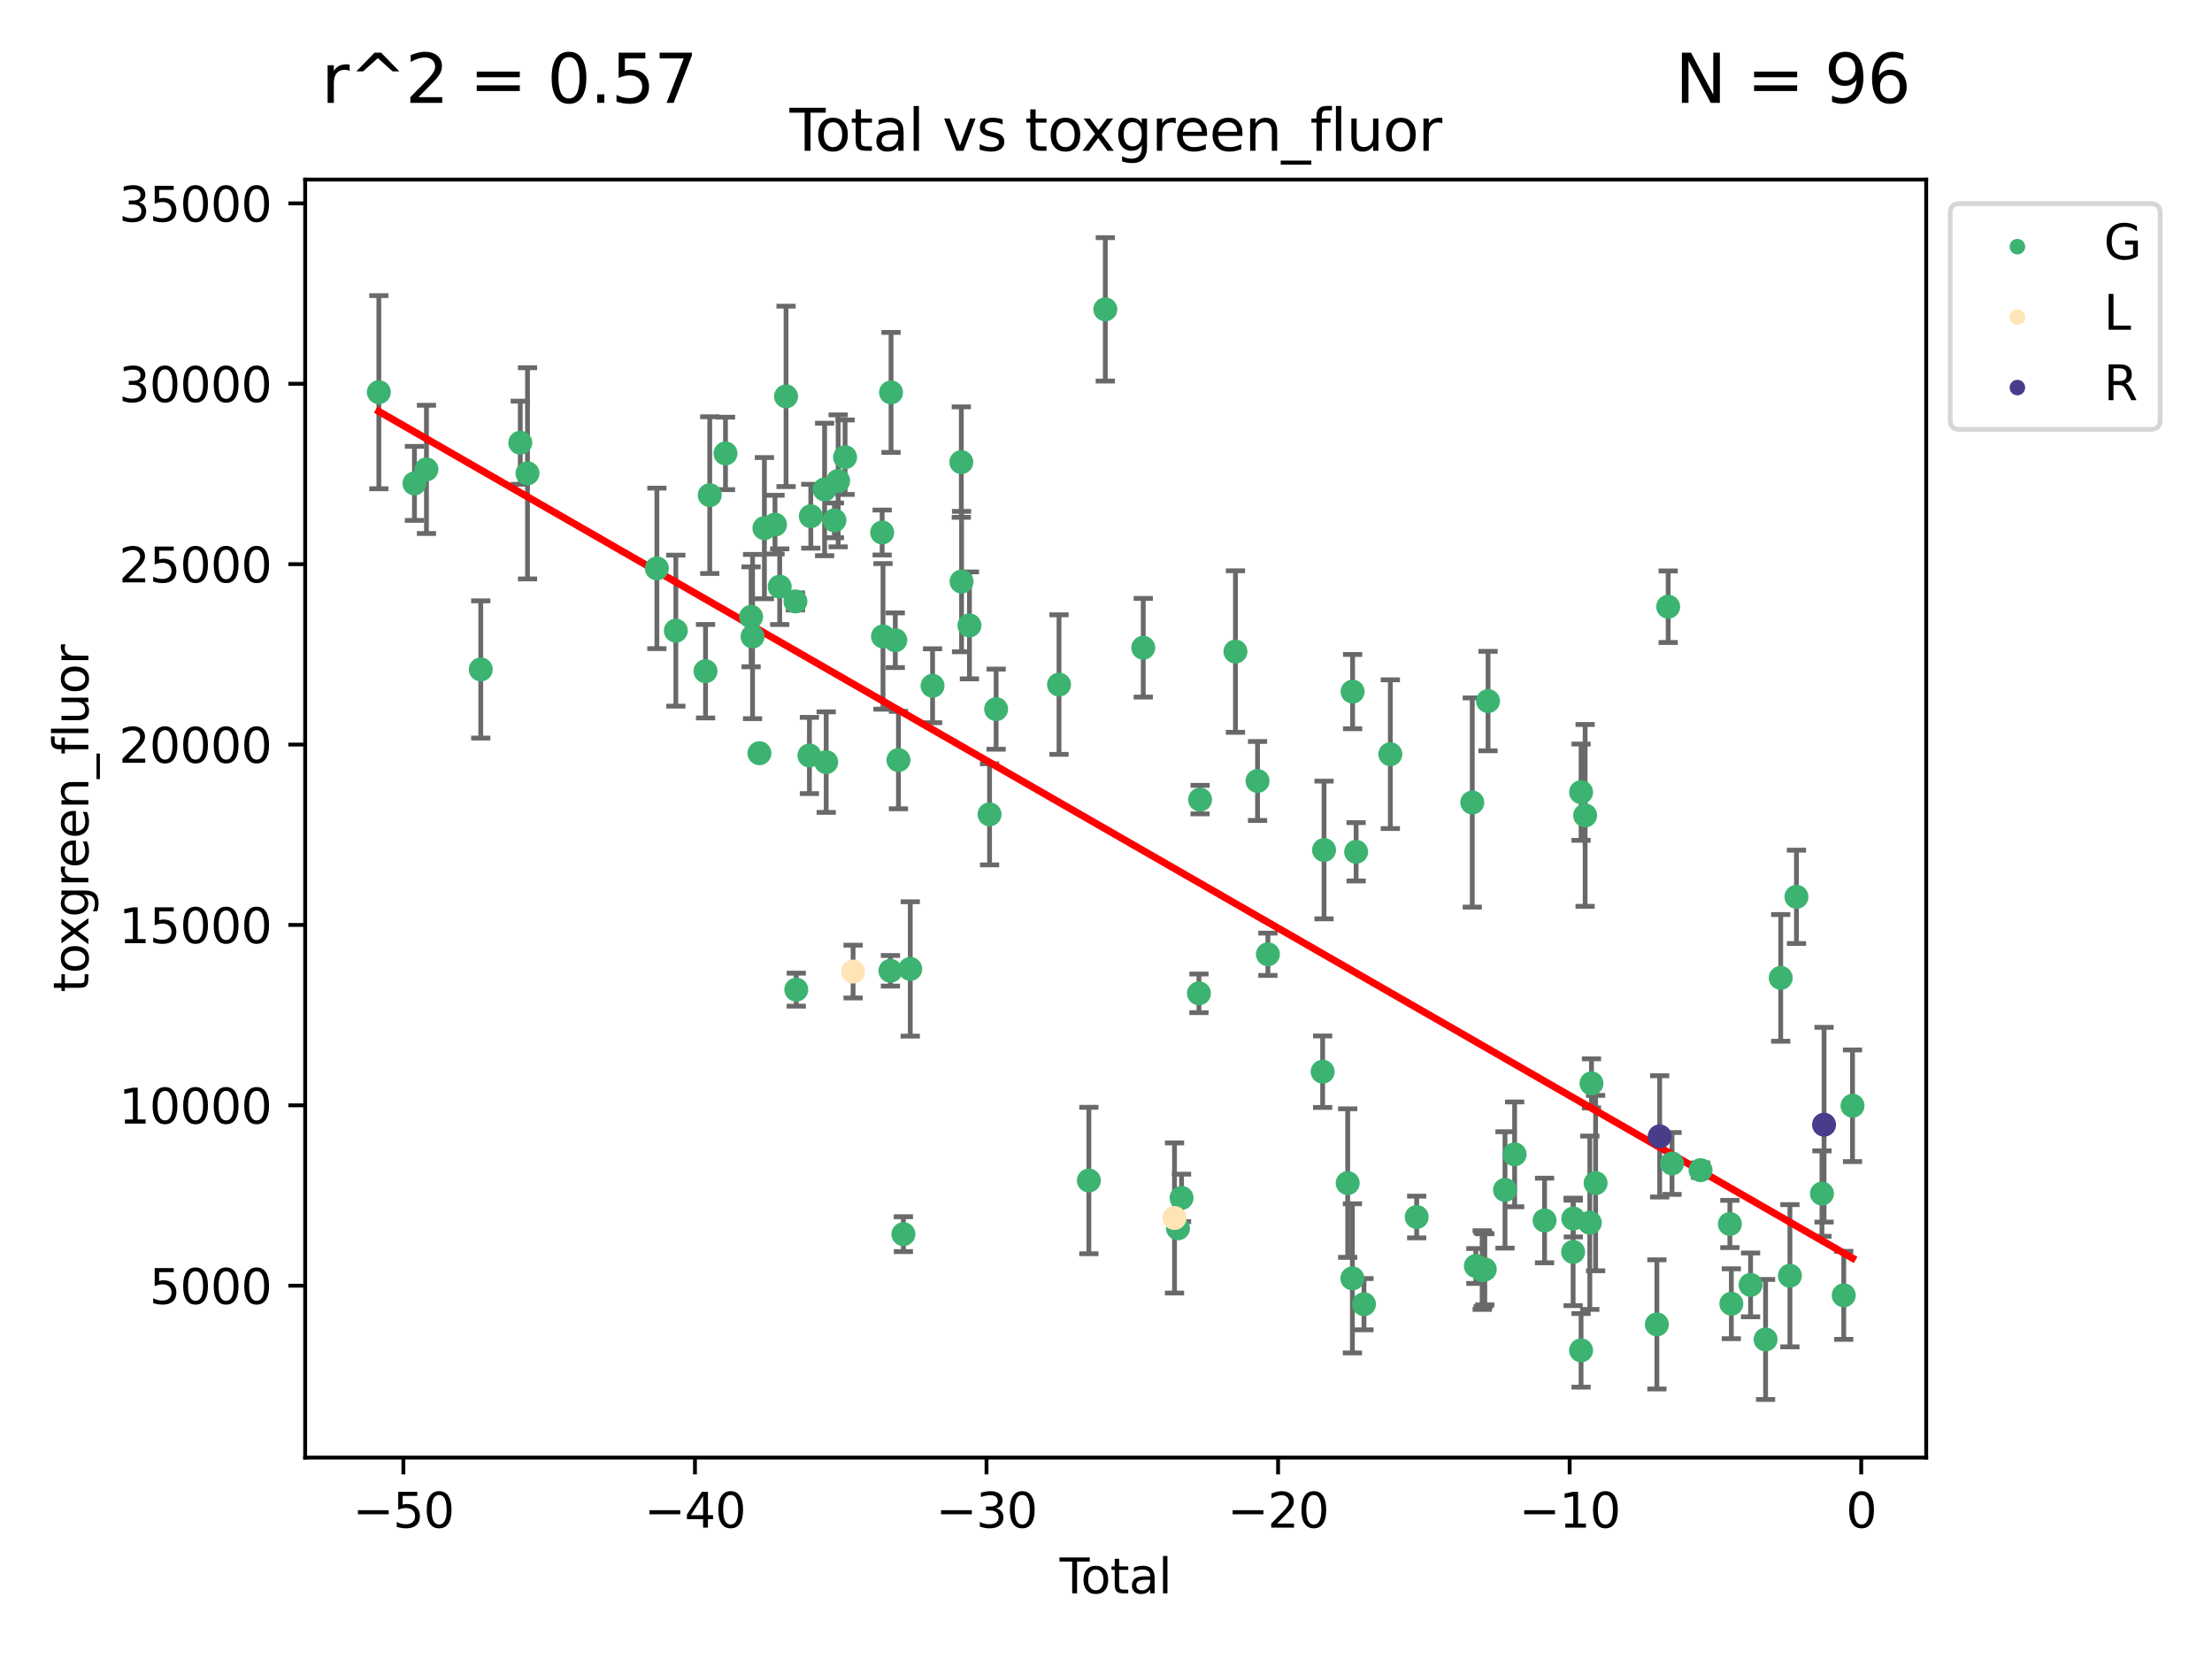 <?xml version="1.0" encoding="utf-8" standalone="no"?>
<!DOCTYPE svg PUBLIC "-//W3C//DTD SVG 1.1//EN"
  "http://www.w3.org/Graphics/SVG/1.1/DTD/svg11.dtd">
<svg xmlns:xlink="http://www.w3.org/1999/xlink" width="460.8pt" height="345.6pt" viewBox="0 0 460.8 345.6" xmlns="http://www.w3.org/2000/svg" version="1.1">
 <defs>
  <style type="text/css">*{stroke-linejoin: round; stroke-linecap: butt}</style>
 </defs>
 <g id="figure_1">
  <g id="patch_1">
   <path d="M 0 345.6 
L 460.8 345.6 
L 460.8 0 
L 0 0 
z
" style="fill: #ffffff"/>
  </g>
  <g id="axes_1">
   <g id="patch_2">
    <path d="M 63.571 303.64 
L 401.26 303.64 
L 401.26 37.411 
L 63.571 37.411 
z
" style="fill: #ffffff"/>
   </g>
   <g id="PathCollection_1">
    <defs>
     <path id="ma8691d8f96" d="M 0 1.118 
C 0.297 1.118 0.581 1 0.791 0.791 
C 1 0.581 1.118 0.297 1.118 0 
C 1.118 -0.297 1 -0.581 0.791 -0.791 
C 0.581 -1 0.297 -1.118 0 -1.118 
C -0.297 -1.118 -0.581 -1 -0.791 -0.791 
C -1 -0.581 -1.118 -0.297 -1.118 0 
C -1.118 0.297 -1 0.581 -0.791 0.791 
C -0.581 1 -0.297 1.118 0 1.118 
z
" style="stroke: #3cb371"/>
    </defs>
    <g clip-path="url(#pa4dcaa25e2)">
     <use xlink:href="#ma8691d8f96" x="78.921" y="81.698" style="fill: #3cb371; stroke: #3cb371"/>
     <use xlink:href="#ma8691d8f96" x="86.339" y="100.7" style="fill: #3cb371; stroke: #3cb371"/>
     <use xlink:href="#ma8691d8f96" x="88.838" y="97.781" style="fill: #3cb371; stroke: #3cb371"/>
     <use xlink:href="#ma8691d8f96" x="100.152" y="139.457" style="fill: #3cb371; stroke: #3cb371"/>
     <use xlink:href="#ma8691d8f96" x="108.382" y="92.227" style="fill: #3cb371; stroke: #3cb371"/>
     <use xlink:href="#ma8691d8f96" x="109.89" y="98.601" style="fill: #3cb371; stroke: #3cb371"/>
     <use xlink:href="#ma8691d8f96" x="136.84" y="118.41" style="fill: #3cb371; stroke: #3cb371"/>
     <use xlink:href="#ma8691d8f96" x="140.788" y="131.378" style="fill: #3cb371; stroke: #3cb371"/>
     <use xlink:href="#ma8691d8f96" x="146.976" y="139.823" style="fill: #3cb371; stroke: #3cb371"/>
     <use xlink:href="#ma8691d8f96" x="147.855" y="103.146" style="fill: #3cb371; stroke: #3cb371"/>
     <use xlink:href="#ma8691d8f96" x="151.134" y="94.455" style="fill: #3cb371; stroke: #3cb371"/>
     <use xlink:href="#ma8691d8f96" x="156.464" y="128.498" style="fill: #3cb371; stroke: #3cb371"/>
     <use xlink:href="#ma8691d8f96" x="156.772" y="132.601" style="fill: #3cb371; stroke: #3cb371"/>
     <use xlink:href="#ma8691d8f96" x="158.203" y="156.91" style="fill: #3cb371; stroke: #3cb371"/>
     <use xlink:href="#ma8691d8f96" x="159.239" y="110.019" style="fill: #3cb371; stroke: #3cb371"/>
     <use xlink:href="#ma8691d8f96" x="161.446" y="109.289" style="fill: #3cb371; stroke: #3cb371"/>
     <use xlink:href="#ma8691d8f96" x="162.427" y="122.215" style="fill: #3cb371; stroke: #3cb371"/>
     <use xlink:href="#ma8691d8f96" x="163.749" y="82.573" style="fill: #3cb371; stroke: #3cb371"/>
     <use xlink:href="#ma8691d8f96" x="165.705" y="125.286" style="fill: #3cb371; stroke: #3cb371"/>
     <use xlink:href="#ma8691d8f96" x="165.879" y="206.163" style="fill: #3cb371; stroke: #3cb371"/>
     <use xlink:href="#ma8691d8f96" x="168.616" y="157.378" style="fill: #3cb371; stroke: #3cb371"/>
     <use xlink:href="#ma8691d8f96" x="168.906" y="107.54" style="fill: #3cb371; stroke: #3cb371"/>
     <use xlink:href="#ma8691d8f96" x="171.78" y="101.966" style="fill: #3cb371; stroke: #3cb371"/>
     <use xlink:href="#ma8691d8f96" x="172.113" y="158.767" style="fill: #3cb371; stroke: #3cb371"/>
     <use xlink:href="#ma8691d8f96" x="173.824" y="108.396" style="fill: #3cb371; stroke: #3cb371"/>
     <use xlink:href="#ma8691d8f96" x="174.603" y="100.174" style="fill: #3cb371; stroke: #3cb371"/>
     <use xlink:href="#ma8691d8f96" x="176.047" y="95.243" style="fill: #3cb371; stroke: #3cb371"/>
     <use xlink:href="#ma8691d8f96" x="183.77" y="110.93" style="fill: #3cb371; stroke: #3cb371"/>
     <use xlink:href="#ma8691d8f96" x="183.945" y="132.571" style="fill: #3cb371; stroke: #3cb371"/>
     <use xlink:href="#ma8691d8f96" x="185.495" y="202.232" style="fill: #3cb371; stroke: #3cb371"/>
     <use xlink:href="#ma8691d8f96" x="185.62" y="81.745" style="fill: #3cb371; stroke: #3cb371"/>
     <use xlink:href="#ma8691d8f96" x="186.505" y="133.371" style="fill: #3cb371; stroke: #3cb371"/>
     <use xlink:href="#ma8691d8f96" x="187.165" y="158.339" style="fill: #3cb371; stroke: #3cb371"/>
     <use xlink:href="#ma8691d8f96" x="188.194" y="257.096" style="fill: #3cb371; stroke: #3cb371"/>
     <use xlink:href="#ma8691d8f96" x="189.625" y="201.849" style="fill: #3cb371; stroke: #3cb371"/>
     <use xlink:href="#ma8691d8f96" x="194.27" y="142.859" style="fill: #3cb371; stroke: #3cb371"/>
     <use xlink:href="#ma8691d8f96" x="200.26" y="96.266" style="fill: #3cb371; stroke: #3cb371"/>
     <use xlink:href="#ma8691d8f96" x="200.31" y="121.149" style="fill: #3cb371; stroke: #3cb371"/>
     <use xlink:href="#ma8691d8f96" x="201.949" y="130.282" style="fill: #3cb371; stroke: #3cb371"/>
     <use xlink:href="#ma8691d8f96" x="206.145" y="169.64" style="fill: #3cb371; stroke: #3cb371"/>
     <use xlink:href="#ma8691d8f96" x="207.512" y="147.729" style="fill: #3cb371; stroke: #3cb371"/>
     <use xlink:href="#ma8691d8f96" x="220.613" y="142.612" style="fill: #3cb371; stroke: #3cb371"/>
     <use xlink:href="#ma8691d8f96" x="226.832" y="245.923" style="fill: #3cb371; stroke: #3cb371"/>
     <use xlink:href="#ma8691d8f96" x="230.257" y="64.447" style="fill: #3cb371; stroke: #3cb371"/>
     <use xlink:href="#ma8691d8f96" x="238.163" y="134.935" style="fill: #3cb371; stroke: #3cb371"/>
     <use xlink:href="#ma8691d8f96" x="245.39" y="255.884" style="fill: #3cb371; stroke: #3cb371"/>
     <use xlink:href="#ma8691d8f96" x="246.139" y="249.542" style="fill: #3cb371; stroke: #3cb371"/>
     <use xlink:href="#ma8691d8f96" x="249.761" y="206.929" style="fill: #3cb371; stroke: #3cb371"/>
     <use xlink:href="#ma8691d8f96" x="249.998" y="166.575" style="fill: #3cb371; stroke: #3cb371"/>
     <use xlink:href="#ma8691d8f96" x="257.368" y="135.733" style="fill: #3cb371; stroke: #3cb371"/>
     <use xlink:href="#ma8691d8f96" x="261.969" y="162.69" style="fill: #3cb371; stroke: #3cb371"/>
     <use xlink:href="#ma8691d8f96" x="264.127" y="198.795" style="fill: #3cb371; stroke: #3cb371"/>
     <use xlink:href="#ma8691d8f96" x="275.532" y="223.253" style="fill: #3cb371; stroke: #3cb371"/>
     <use xlink:href="#ma8691d8f96" x="275.821" y="177.067" style="fill: #3cb371; stroke: #3cb371"/>
     <use xlink:href="#ma8691d8f96" x="280.751" y="246.457" style="fill: #3cb371; stroke: #3cb371"/>
     <use xlink:href="#ma8691d8f96" x="281.73" y="266.303" style="fill: #3cb371; stroke: #3cb371"/>
     <use xlink:href="#ma8691d8f96" x="281.774" y="144.076" style="fill: #3cb371; stroke: #3cb371"/>
     <use xlink:href="#ma8691d8f96" x="282.505" y="177.449" style="fill: #3cb371; stroke: #3cb371"/>
     <use xlink:href="#ma8691d8f96" x="284.14" y="271.686" style="fill: #3cb371; stroke: #3cb371"/>
     <use xlink:href="#ma8691d8f96" x="289.633" y="157.112" style="fill: #3cb371; stroke: #3cb371"/>
     <use xlink:href="#ma8691d8f96" x="295.122" y="253.526" style="fill: #3cb371; stroke: #3cb371"/>
     <use xlink:href="#ma8691d8f96" x="306.701" y="167.176" style="fill: #3cb371; stroke: #3cb371"/>
     <use xlink:href="#ma8691d8f96" x="307.446" y="263.729" style="fill: #3cb371; stroke: #3cb371"/>
     <use xlink:href="#ma8691d8f96" x="308.762" y="264.582" style="fill: #3cb371; stroke: #3cb371"/>
     <use xlink:href="#ma8691d8f96" x="308.986" y="264.525" style="fill: #3cb371; stroke: #3cb371"/>
     <use xlink:href="#ma8691d8f96" x="309.311" y="264.428" style="fill: #3cb371; stroke: #3cb371"/>
     <use xlink:href="#ma8691d8f96" x="309.986" y="146.05" style="fill: #3cb371; stroke: #3cb371"/>
     <use xlink:href="#ma8691d8f96" x="313.521" y="247.883" style="fill: #3cb371; stroke: #3cb371"/>
     <use xlink:href="#ma8691d8f96" x="315.524" y="240.479" style="fill: #3cb371; stroke: #3cb371"/>
     <use xlink:href="#ma8691d8f96" x="321.762" y="254.245" style="fill: #3cb371; stroke: #3cb371"/>
     <use xlink:href="#ma8691d8f96" x="327.711" y="260.797" style="fill: #3cb371; stroke: #3cb371"/>
     <use xlink:href="#ma8691d8f96" x="327.742" y="253.839" style="fill: #3cb371; stroke: #3cb371"/>
     <use xlink:href="#ma8691d8f96" x="329.366" y="281.303" style="fill: #3cb371; stroke: #3cb371"/>
     <use xlink:href="#ma8691d8f96" x="329.369" y="165.02" style="fill: #3cb371; stroke: #3cb371"/>
     <use xlink:href="#ma8691d8f96" x="330.211" y="169.864" style="fill: #3cb371; stroke: #3cb371"/>
     <use xlink:href="#ma8691d8f96" x="331.188" y="254.72" style="fill: #3cb371; stroke: #3cb371"/>
     <use xlink:href="#ma8691d8f96" x="331.534" y="225.686" style="fill: #3cb371; stroke: #3cb371"/>
     <use xlink:href="#ma8691d8f96" x="332.395" y="246.461" style="fill: #3cb371; stroke: #3cb371"/>
     <use xlink:href="#ma8691d8f96" x="345.157" y="275.895" style="fill: #3cb371; stroke: #3cb371"/>
     <use xlink:href="#ma8691d8f96" x="347.512" y="126.389" style="fill: #3cb371; stroke: #3cb371"/>
     <use xlink:href="#ma8691d8f96" x="348.316" y="242.365" style="fill: #3cb371; stroke: #3cb371"/>
     <use xlink:href="#ma8691d8f96" x="354.261" y="243.763" style="fill: #3cb371; stroke: #3cb371"/>
     <use xlink:href="#ma8691d8f96" x="360.365" y="254.974" style="fill: #3cb371; stroke: #3cb371"/>
     <use xlink:href="#ma8691d8f96" x="360.67" y="271.592" style="fill: #3cb371; stroke: #3cb371"/>
     <use xlink:href="#ma8691d8f96" x="364.679" y="267.668" style="fill: #3cb371; stroke: #3cb371"/>
     <use xlink:href="#ma8691d8f96" x="367.803" y="279.035" style="fill: #3cb371; stroke: #3cb371"/>
     <use xlink:href="#ma8691d8f96" x="370.957" y="203.709" style="fill: #3cb371; stroke: #3cb371"/>
     <use xlink:href="#ma8691d8f96" x="372.872" y="265.758" style="fill: #3cb371; stroke: #3cb371"/>
     <use xlink:href="#ma8691d8f96" x="374.235" y="186.829" style="fill: #3cb371; stroke: #3cb371"/>
     <use xlink:href="#ma8691d8f96" x="379.546" y="248.647" style="fill: #3cb371; stroke: #3cb371"/>
     <use xlink:href="#ma8691d8f96" x="384.084" y="269.84" style="fill: #3cb371; stroke: #3cb371"/>
     <use xlink:href="#ma8691d8f96" x="385.911" y="230.352" style="fill: #3cb371; stroke: #3cb371"/>
    </g>
   </g>
   <g id="PathCollection_2">
    <defs>
     <path id="m8ffff87c6b" d="M 0 1.118 
C 0.297 1.118 0.581 1 0.791 0.791 
C 1 0.581 1.118 0.297 1.118 0 
C 1.118 -0.297 1 -0.581 0.791 -0.791 
C 0.581 -1 0.297 -1.118 0 -1.118 
C -0.297 -1.118 -0.581 -1 -0.791 -0.791 
C -1 -0.581 -1.118 -0.297 -1.118 0 
C -1.118 0.297 -1 0.581 -0.791 0.791 
C -0.581 1 -0.297 1.118 0 1.118 
z
" style="stroke: #ffe4b5"/>
    </defs>
    <g clip-path="url(#pa4dcaa25e2)">
     <use xlink:href="#m8ffff87c6b" x="177.715" y="202.396" style="fill: #ffe4b5; stroke: #ffe4b5"/>
     <use xlink:href="#m8ffff87c6b" x="244.673" y="253.724" style="fill: #ffe4b5; stroke: #ffe4b5"/>
    </g>
   </g>
   <g id="PathCollection_3">
    <defs>
     <path id="me54aa17d2b" d="M 0 1.118 
C 0.297 1.118 0.581 1 0.791 0.791 
C 1 0.581 1.118 0.297 1.118 0 
C 1.118 -0.297 1 -0.581 0.791 -0.791 
C 0.581 -1 0.297 -1.118 0 -1.118 
C -0.297 -1.118 -0.581 -1 -0.791 -0.791 
C -1 -0.581 -1.118 -0.297 -1.118 0 
C -1.118 0.297 -1 0.581 -0.791 0.791 
C -0.581 1 -0.297 1.118 0 1.118 
z
" style="stroke: #483d8b"/>
    </defs>
    <g clip-path="url(#pa4dcaa25e2)">
     <use xlink:href="#me54aa17d2b" x="345.744" y="236.729" style="fill: #483d8b; stroke: #483d8b"/>
     <use xlink:href="#me54aa17d2b" x="379.985" y="234.296" style="fill: #483d8b; stroke: #483d8b"/>
    </g>
   </g>
   <g id="matplotlib.axis_1">
    <g id="xtick_1">
     <g id="line2d_1">
      <defs>
       <path id="m834343fadd" d="M 0 0 
L 0 3.5 
" style="stroke: #000000; stroke-width: 0.8"/>
      </defs>
      <g>
       <use xlink:href="#m834343fadd" x="84.033" y="303.64" style="stroke: #000000; stroke-width: 0.8"/>
      </g>
     </g>
     <g id="text_1">
      <!-- −50 -->
      <g transform="translate(73.48 318.238)scale(0.1 -0.1)">
       <defs>
        <path id="DejaVuSans-2212" d="M 678 2272 
L 4684 2272 
L 4684 1741 
L 678 1741 
L 678 2272 
z
" transform="scale(0.016)"/>
        <path id="DejaVuSans-35" d="M 691 4666 
L 3169 4666 
L 3169 4134 
L 1269 4134 
L 1269 2991 
Q 1406 3038 1543 3061 
Q 1681 3084 1819 3084 
Q 2600 3084 3056 2656 
Q 3513 2228 3513 1497 
Q 3513 744 3044 326 
Q 2575 -91 1722 -91 
Q 1428 -91 1123 -41 
Q 819 9 494 109 
L 494 744 
Q 775 591 1075 516 
Q 1375 441 1709 441 
Q 2250 441 2565 725 
Q 2881 1009 2881 1497 
Q 2881 1984 2565 2268 
Q 2250 2553 1709 2553 
Q 1456 2553 1204 2497 
Q 953 2441 691 2322 
L 691 4666 
z
" transform="scale(0.016)"/>
        <path id="DejaVuSans-30" d="M 2034 4250 
Q 1547 4250 1301 3770 
Q 1056 3291 1056 2328 
Q 1056 1369 1301 889 
Q 1547 409 2034 409 
Q 2525 409 2770 889 
Q 3016 1369 3016 2328 
Q 3016 3291 2770 3770 
Q 2525 4250 2034 4250 
z
M 2034 4750 
Q 2819 4750 3233 4129 
Q 3647 3509 3647 2328 
Q 3647 1150 3233 529 
Q 2819 -91 2034 -91 
Q 1250 -91 836 529 
Q 422 1150 422 2328 
Q 422 3509 836 4129 
Q 1250 4750 2034 4750 
z
" transform="scale(0.016)"/>
       </defs>
       <use xlink:href="#DejaVuSans-2212"/>
       <use xlink:href="#DejaVuSans-35" x="83.789"/>
       <use xlink:href="#DejaVuSans-30" x="147.412"/>
      </g>
     </g>
    </g>
    <g id="xtick_2">
     <g id="line2d_2">
      <g>
       <use xlink:href="#m834343fadd" x="144.772" y="303.64" style="stroke: #000000; stroke-width: 0.8"/>
      </g>
     </g>
     <g id="text_2">
      <!-- −40 -->
      <g transform="translate(134.219 318.238)scale(0.1 -0.1)">
       <defs>
        <path id="DejaVuSans-34" d="M 2419 4116 
L 825 1625 
L 2419 1625 
L 2419 4116 
z
M 2253 4666 
L 3047 4666 
L 3047 1625 
L 3713 1625 
L 3713 1100 
L 3047 1100 
L 3047 0 
L 2419 0 
L 2419 1100 
L 313 1100 
L 313 1709 
L 2253 4666 
z
" transform="scale(0.016)"/>
       </defs>
       <use xlink:href="#DejaVuSans-2212"/>
       <use xlink:href="#DejaVuSans-34" x="83.789"/>
       <use xlink:href="#DejaVuSans-30" x="147.412"/>
      </g>
     </g>
    </g>
    <g id="xtick_3">
     <g id="line2d_3">
      <g>
       <use xlink:href="#m834343fadd" x="205.51" y="303.64" style="stroke: #000000; stroke-width: 0.8"/>
      </g>
     </g>
     <g id="text_3">
      <!-- −30 -->
      <g transform="translate(194.958 318.238)scale(0.1 -0.1)">
       <defs>
        <path id="DejaVuSans-33" d="M 2597 2516 
Q 3050 2419 3304 2112 
Q 3559 1806 3559 1356 
Q 3559 666 3084 287 
Q 2609 -91 1734 -91 
Q 1441 -91 1130 -33 
Q 819 25 488 141 
L 488 750 
Q 750 597 1062 519 
Q 1375 441 1716 441 
Q 2309 441 2620 675 
Q 2931 909 2931 1356 
Q 2931 1769 2642 2001 
Q 2353 2234 1838 2234 
L 1294 2234 
L 1294 2753 
L 1863 2753 
Q 2328 2753 2575 2939 
Q 2822 3125 2822 3475 
Q 2822 3834 2567 4026 
Q 2313 4219 1838 4219 
Q 1578 4219 1281 4162 
Q 984 4106 628 3988 
L 628 4550 
Q 988 4650 1302 4700 
Q 1616 4750 1894 4750 
Q 2613 4750 3031 4423 
Q 3450 4097 3450 3541 
Q 3450 3153 3228 2886 
Q 3006 2619 2597 2516 
z
" transform="scale(0.016)"/>
       </defs>
       <use xlink:href="#DejaVuSans-2212"/>
       <use xlink:href="#DejaVuSans-33" x="83.789"/>
       <use xlink:href="#DejaVuSans-30" x="147.412"/>
      </g>
     </g>
    </g>
    <g id="xtick_4">
     <g id="line2d_4">
      <g>
       <use xlink:href="#m834343fadd" x="266.249" y="303.64" style="stroke: #000000; stroke-width: 0.8"/>
      </g>
     </g>
     <g id="text_4">
      <!-- −20 -->
      <g transform="translate(255.697 318.238)scale(0.1 -0.1)">
       <defs>
        <path id="DejaVuSans-32" d="M 1228 531 
L 3431 531 
L 3431 0 
L 469 0 
L 469 531 
Q 828 903 1448 1529 
Q 2069 2156 2228 2338 
Q 2531 2678 2651 2914 
Q 2772 3150 2772 3378 
Q 2772 3750 2511 3984 
Q 2250 4219 1831 4219 
Q 1534 4219 1204 4116 
Q 875 4013 500 3803 
L 500 4441 
Q 881 4594 1212 4672 
Q 1544 4750 1819 4750 
Q 2544 4750 2975 4387 
Q 3406 4025 3406 3419 
Q 3406 3131 3298 2873 
Q 3191 2616 2906 2266 
Q 2828 2175 2409 1742 
Q 1991 1309 1228 531 
z
" transform="scale(0.016)"/>
       </defs>
       <use xlink:href="#DejaVuSans-2212"/>
       <use xlink:href="#DejaVuSans-32" x="83.789"/>
       <use xlink:href="#DejaVuSans-30" x="147.412"/>
      </g>
     </g>
    </g>
    <g id="xtick_5">
     <g id="line2d_5">
      <g>
       <use xlink:href="#m834343fadd" x="326.988" y="303.64" style="stroke: #000000; stroke-width: 0.8"/>
      </g>
     </g>
     <g id="text_5">
      <!-- −10 -->
      <g transform="translate(316.436 318.238)scale(0.1 -0.1)">
       <defs>
        <path id="DejaVuSans-31" d="M 794 531 
L 1825 531 
L 1825 4091 
L 703 3866 
L 703 4441 
L 1819 4666 
L 2450 4666 
L 2450 531 
L 3481 531 
L 3481 0 
L 794 0 
L 794 531 
z
" transform="scale(0.016)"/>
       </defs>
       <use xlink:href="#DejaVuSans-2212"/>
       <use xlink:href="#DejaVuSans-31" x="83.789"/>
       <use xlink:href="#DejaVuSans-30" x="147.412"/>
      </g>
     </g>
    </g>
    <g id="xtick_6">
     <g id="line2d_6">
      <g>
       <use xlink:href="#m834343fadd" x="387.727" y="303.64" style="stroke: #000000; stroke-width: 0.8"/>
      </g>
     </g>
     <g id="text_6">
      <!-- 0 -->
      <g transform="translate(384.546 318.238)scale(0.1 -0.1)">
       <use xlink:href="#DejaVuSans-30"/>
      </g>
     </g>
    </g>
    <g id="text_7">
     <!-- Total -->
     <g transform="translate(220.739 331.917)scale(0.1 -0.1)">
      <defs>
       <path id="DejaVuSans-54" d="M -19 4666 
L 3928 4666 
L 3928 4134 
L 2272 4134 
L 2272 0 
L 1638 0 
L 1638 4134 
L -19 4134 
L -19 4666 
z
" transform="scale(0.016)"/>
       <path id="DejaVuSans-6f" d="M 1959 3097 
Q 1497 3097 1228 2736 
Q 959 2375 959 1747 
Q 959 1119 1226 758 
Q 1494 397 1959 397 
Q 2419 397 2687 759 
Q 2956 1122 2956 1747 
Q 2956 2369 2687 2733 
Q 2419 3097 1959 3097 
z
M 1959 3584 
Q 2709 3584 3137 3096 
Q 3566 2609 3566 1747 
Q 3566 888 3137 398 
Q 2709 -91 1959 -91 
Q 1206 -91 779 398 
Q 353 888 353 1747 
Q 353 2609 779 3096 
Q 1206 3584 1959 3584 
z
" transform="scale(0.016)"/>
       <path id="DejaVuSans-74" d="M 1172 4494 
L 1172 3500 
L 2356 3500 
L 2356 3053 
L 1172 3053 
L 1172 1153 
Q 1172 725 1289 603 
Q 1406 481 1766 481 
L 2356 481 
L 2356 0 
L 1766 0 
Q 1100 0 847 248 
Q 594 497 594 1153 
L 594 3053 
L 172 3053 
L 172 3500 
L 594 3500 
L 594 4494 
L 1172 4494 
z
" transform="scale(0.016)"/>
       <path id="DejaVuSans-61" d="M 2194 1759 
Q 1497 1759 1228 1600 
Q 959 1441 959 1056 
Q 959 750 1161 570 
Q 1363 391 1709 391 
Q 2188 391 2477 730 
Q 2766 1069 2766 1631 
L 2766 1759 
L 2194 1759 
z
M 3341 1997 
L 3341 0 
L 2766 0 
L 2766 531 
Q 2569 213 2275 61 
Q 1981 -91 1556 -91 
Q 1019 -91 701 211 
Q 384 513 384 1019 
Q 384 1609 779 1909 
Q 1175 2209 1959 2209 
L 2766 2209 
L 2766 2266 
Q 2766 2663 2505 2880 
Q 2244 3097 1772 3097 
Q 1472 3097 1187 3025 
Q 903 2953 641 2809 
L 641 3341 
Q 956 3463 1253 3523 
Q 1550 3584 1831 3584 
Q 2591 3584 2966 3190 
Q 3341 2797 3341 1997 
z
" transform="scale(0.016)"/>
       <path id="DejaVuSans-6c" d="M 603 4863 
L 1178 4863 
L 1178 0 
L 603 0 
L 603 4863 
z
" transform="scale(0.016)"/>
      </defs>
      <use xlink:href="#DejaVuSans-54"/>
      <use xlink:href="#DejaVuSans-6f" x="44.084"/>
      <use xlink:href="#DejaVuSans-74" x="105.266"/>
      <use xlink:href="#DejaVuSans-61" x="144.475"/>
      <use xlink:href="#DejaVuSans-6c" x="205.754"/>
     </g>
    </g>
   </g>
   <g id="matplotlib.axis_2">
    <g id="ytick_1">
     <g id="line2d_7">
      <defs>
       <path id="m3b000243b8" d="M 0 0 
L -3.5 0 
" style="stroke: #000000; stroke-width: 0.8"/>
      </defs>
      <g>
       <use xlink:href="#m3b000243b8" x="63.571" y="267.836" style="stroke: #000000; stroke-width: 0.8"/>
      </g>
     </g>
     <g id="text_8">
      <!-- 5000 -->
      <g transform="translate(31.121 271.635)scale(0.1 -0.1)">
       <use xlink:href="#DejaVuSans-35"/>
       <use xlink:href="#DejaVuSans-30" x="63.623"/>
       <use xlink:href="#DejaVuSans-30" x="127.246"/>
       <use xlink:href="#DejaVuSans-30" x="190.869"/>
      </g>
     </g>
    </g>
    <g id="ytick_2">
     <g id="line2d_8">
      <g>
       <use xlink:href="#m3b000243b8" x="63.571" y="230.258" style="stroke: #000000; stroke-width: 0.8"/>
      </g>
     </g>
     <g id="text_9">
      <!-- 10000 -->
      <g transform="translate(24.759 234.057)scale(0.1 -0.1)">
       <use xlink:href="#DejaVuSans-31"/>
       <use xlink:href="#DejaVuSans-30" x="63.623"/>
       <use xlink:href="#DejaVuSans-30" x="127.246"/>
       <use xlink:href="#DejaVuSans-30" x="190.869"/>
       <use xlink:href="#DejaVuSans-30" x="254.492"/>
      </g>
     </g>
    </g>
    <g id="ytick_3">
     <g id="line2d_9">
      <g>
       <use xlink:href="#m3b000243b8" x="63.571" y="192.68" style="stroke: #000000; stroke-width: 0.8"/>
      </g>
     </g>
     <g id="text_10">
      <!-- 15000 -->
      <g transform="translate(24.759 196.48)scale(0.1 -0.1)">
       <use xlink:href="#DejaVuSans-31"/>
       <use xlink:href="#DejaVuSans-35" x="63.623"/>
       <use xlink:href="#DejaVuSans-30" x="127.246"/>
       <use xlink:href="#DejaVuSans-30" x="190.869"/>
       <use xlink:href="#DejaVuSans-30" x="254.492"/>
      </g>
     </g>
    </g>
    <g id="ytick_4">
     <g id="line2d_10">
      <g>
       <use xlink:href="#m3b000243b8" x="63.571" y="155.102" style="stroke: #000000; stroke-width: 0.8"/>
      </g>
     </g>
     <g id="text_11">
      <!-- 20000 -->
      <g transform="translate(24.759 158.902)scale(0.1 -0.1)">
       <use xlink:href="#DejaVuSans-32"/>
       <use xlink:href="#DejaVuSans-30" x="63.623"/>
       <use xlink:href="#DejaVuSans-30" x="127.246"/>
       <use xlink:href="#DejaVuSans-30" x="190.869"/>
       <use xlink:href="#DejaVuSans-30" x="254.492"/>
      </g>
     </g>
    </g>
    <g id="ytick_5">
     <g id="line2d_11">
      <g>
       <use xlink:href="#m3b000243b8" x="63.571" y="117.524" style="stroke: #000000; stroke-width: 0.8"/>
      </g>
     </g>
     <g id="text_12">
      <!-- 25000 -->
      <g transform="translate(24.759 121.324)scale(0.1 -0.1)">
       <use xlink:href="#DejaVuSans-32"/>
       <use xlink:href="#DejaVuSans-35" x="63.623"/>
       <use xlink:href="#DejaVuSans-30" x="127.246"/>
       <use xlink:href="#DejaVuSans-30" x="190.869"/>
       <use xlink:href="#DejaVuSans-30" x="254.492"/>
      </g>
     </g>
    </g>
    <g id="ytick_6">
     <g id="line2d_12">
      <g>
       <use xlink:href="#m3b000243b8" x="63.571" y="79.946" style="stroke: #000000; stroke-width: 0.8"/>
      </g>
     </g>
     <g id="text_13">
      <!-- 30000 -->
      <g transform="translate(24.759 83.746)scale(0.1 -0.1)">
       <use xlink:href="#DejaVuSans-33"/>
       <use xlink:href="#DejaVuSans-30" x="63.623"/>
       <use xlink:href="#DejaVuSans-30" x="127.246"/>
       <use xlink:href="#DejaVuSans-30" x="190.869"/>
       <use xlink:href="#DejaVuSans-30" x="254.492"/>
      </g>
     </g>
    </g>
    <g id="ytick_7">
     <g id="line2d_13">
      <g>
       <use xlink:href="#m3b000243b8" x="63.571" y="42.369" style="stroke: #000000; stroke-width: 0.8"/>
      </g>
     </g>
     <g id="text_14">
      <!-- 35000 -->
      <g transform="translate(24.759 46.168)scale(0.1 -0.1)">
       <use xlink:href="#DejaVuSans-33"/>
       <use xlink:href="#DejaVuSans-35" x="63.623"/>
       <use xlink:href="#DejaVuSans-30" x="127.246"/>
       <use xlink:href="#DejaVuSans-30" x="190.869"/>
       <use xlink:href="#DejaVuSans-30" x="254.492"/>
      </g>
     </g>
    </g>
    <g id="text_15">
     <!-- toxgreen_fluor -->
     <g transform="translate(18.401 206.72)rotate(-90)scale(0.1 -0.1)">
      <defs>
       <path id="DejaVuSans-78" d="M 3513 3500 
L 2247 1797 
L 3578 0 
L 2900 0 
L 1881 1375 
L 863 0 
L 184 0 
L 1544 1831 
L 300 3500 
L 978 3500 
L 1906 2253 
L 2834 3500 
L 3513 3500 
z
" transform="scale(0.016)"/>
       <path id="DejaVuSans-67" d="M 2906 1791 
Q 2906 2416 2648 2759 
Q 2391 3103 1925 3103 
Q 1463 3103 1205 2759 
Q 947 2416 947 1791 
Q 947 1169 1205 825 
Q 1463 481 1925 481 
Q 2391 481 2648 825 
Q 2906 1169 2906 1791 
z
M 3481 434 
Q 3481 -459 3084 -895 
Q 2688 -1331 1869 -1331 
Q 1566 -1331 1297 -1286 
Q 1028 -1241 775 -1147 
L 775 -588 
Q 1028 -725 1275 -790 
Q 1522 -856 1778 -856 
Q 2344 -856 2625 -561 
Q 2906 -266 2906 331 
L 2906 616 
Q 2728 306 2450 153 
Q 2172 0 1784 0 
Q 1141 0 747 490 
Q 353 981 353 1791 
Q 353 2603 747 3093 
Q 1141 3584 1784 3584 
Q 2172 3584 2450 3431 
Q 2728 3278 2906 2969 
L 2906 3500 
L 3481 3500 
L 3481 434 
z
" transform="scale(0.016)"/>
       <path id="DejaVuSans-72" d="M 2631 2963 
Q 2534 3019 2420 3045 
Q 2306 3072 2169 3072 
Q 1681 3072 1420 2755 
Q 1159 2438 1159 1844 
L 1159 0 
L 581 0 
L 581 3500 
L 1159 3500 
L 1159 2956 
Q 1341 3275 1631 3429 
Q 1922 3584 2338 3584 
Q 2397 3584 2469 3576 
Q 2541 3569 2628 3553 
L 2631 2963 
z
" transform="scale(0.016)"/>
       <path id="DejaVuSans-65" d="M 3597 1894 
L 3597 1613 
L 953 1613 
Q 991 1019 1311 708 
Q 1631 397 2203 397 
Q 2534 397 2845 478 
Q 3156 559 3463 722 
L 3463 178 
Q 3153 47 2828 -22 
Q 2503 -91 2169 -91 
Q 1331 -91 842 396 
Q 353 884 353 1716 
Q 353 2575 817 3079 
Q 1281 3584 2069 3584 
Q 2775 3584 3186 3129 
Q 3597 2675 3597 1894 
z
M 3022 2063 
Q 3016 2534 2758 2815 
Q 2500 3097 2075 3097 
Q 1594 3097 1305 2825 
Q 1016 2553 972 2059 
L 3022 2063 
z
" transform="scale(0.016)"/>
       <path id="DejaVuSans-6e" d="M 3513 2113 
L 3513 0 
L 2938 0 
L 2938 2094 
Q 2938 2591 2744 2837 
Q 2550 3084 2163 3084 
Q 1697 3084 1428 2787 
Q 1159 2491 1159 1978 
L 1159 0 
L 581 0 
L 581 3500 
L 1159 3500 
L 1159 2956 
Q 1366 3272 1645 3428 
Q 1925 3584 2291 3584 
Q 2894 3584 3203 3211 
Q 3513 2838 3513 2113 
z
" transform="scale(0.016)"/>
       <path id="DejaVuSans-5f" d="M 3263 -1063 
L 3263 -1509 
L -63 -1509 
L -63 -1063 
L 3263 -1063 
z
" transform="scale(0.016)"/>
       <path id="DejaVuSans-66" d="M 2375 4863 
L 2375 4384 
L 1825 4384 
Q 1516 4384 1395 4259 
Q 1275 4134 1275 3809 
L 1275 3500 
L 2222 3500 
L 2222 3053 
L 1275 3053 
L 1275 0 
L 697 0 
L 697 3053 
L 147 3053 
L 147 3500 
L 697 3500 
L 697 3744 
Q 697 4328 969 4595 
Q 1241 4863 1831 4863 
L 2375 4863 
z
" transform="scale(0.016)"/>
       <path id="DejaVuSans-75" d="M 544 1381 
L 544 3500 
L 1119 3500 
L 1119 1403 
Q 1119 906 1312 657 
Q 1506 409 1894 409 
Q 2359 409 2629 706 
Q 2900 1003 2900 1516 
L 2900 3500 
L 3475 3500 
L 3475 0 
L 2900 0 
L 2900 538 
Q 2691 219 2414 64 
Q 2138 -91 1772 -91 
Q 1169 -91 856 284 
Q 544 659 544 1381 
z
M 1991 3584 
L 1991 3584 
z
" transform="scale(0.016)"/>
      </defs>
      <use xlink:href="#DejaVuSans-74"/>
      <use xlink:href="#DejaVuSans-6f" x="39.209"/>
      <use xlink:href="#DejaVuSans-78" x="97.266"/>
      <use xlink:href="#DejaVuSans-67" x="156.445"/>
      <use xlink:href="#DejaVuSans-72" x="219.922"/>
      <use xlink:href="#DejaVuSans-65" x="258.785"/>
      <use xlink:href="#DejaVuSans-65" x="320.309"/>
      <use xlink:href="#DejaVuSans-6e" x="381.832"/>
      <use xlink:href="#DejaVuSans-5f" x="445.211"/>
      <use xlink:href="#DejaVuSans-66" x="495.211"/>
      <use xlink:href="#DejaVuSans-6c" x="530.416"/>
      <use xlink:href="#DejaVuSans-75" x="558.199"/>
      <use xlink:href="#DejaVuSans-6f" x="621.578"/>
      <use xlink:href="#DejaVuSans-72" x="682.76"/>
     </g>
    </g>
   </g>
   <g id="LineCollection_1">
    <path d="M 78.921 101.818 
L 78.921 61.579 
" clip-path="url(#pa4dcaa25e2)" style="fill: none; stroke: #696969"/>
    <path d="M 86.339 108.412 
L 86.339 92.988 
" clip-path="url(#pa4dcaa25e2)" style="fill: none; stroke: #696969"/>
    <path d="M 88.838 111.142 
L 88.838 84.421 
" clip-path="url(#pa4dcaa25e2)" style="fill: none; stroke: #696969"/>
    <path d="M 100.152 153.75 
L 100.152 125.165 
" clip-path="url(#pa4dcaa25e2)" style="fill: none; stroke: #696969"/>
    <path d="M 108.382 100.89 
L 108.382 83.564 
" clip-path="url(#pa4dcaa25e2)" style="fill: none; stroke: #696969"/>
    <path d="M 109.89 120.599 
L 109.89 76.603 
" clip-path="url(#pa4dcaa25e2)" style="fill: none; stroke: #696969"/>
    <path d="M 136.84 135.127 
L 136.84 101.693 
" clip-path="url(#pa4dcaa25e2)" style="fill: none; stroke: #696969"/>
    <path d="M 140.788 147.106 
L 140.788 115.649 
" clip-path="url(#pa4dcaa25e2)" style="fill: none; stroke: #696969"/>
    <path d="M 146.976 149.561 
L 146.976 130.085 
" clip-path="url(#pa4dcaa25e2)" style="fill: none; stroke: #696969"/>
    <path d="M 147.855 119.47 
L 147.855 86.822 
" clip-path="url(#pa4dcaa25e2)" style="fill: none; stroke: #696969"/>
    <path d="M 151.134 102.002 
L 151.134 86.909 
" clip-path="url(#pa4dcaa25e2)" style="fill: none; stroke: #696969"/>
    <path d="M 156.464 138.903 
L 156.464 118.094 
" clip-path="url(#pa4dcaa25e2)" style="fill: none; stroke: #696969"/>
    <path d="M 156.772 149.708 
L 156.772 115.494 
" clip-path="url(#pa4dcaa25e2)" style="fill: none; stroke: #696969"/>
    <path d="M 158.203 157.472 
L 158.203 156.347 
" clip-path="url(#pa4dcaa25e2)" style="fill: none; stroke: #696969"/>
    <path d="M 159.239 124.723 
L 159.239 95.314 
" clip-path="url(#pa4dcaa25e2)" style="fill: none; stroke: #696969"/>
    <path d="M 161.446 115.401 
L 161.446 103.177 
" clip-path="url(#pa4dcaa25e2)" style="fill: none; stroke: #696969"/>
    <path d="M 162.427 130.099 
L 162.427 114.331 
" clip-path="url(#pa4dcaa25e2)" style="fill: none; stroke: #696969"/>
    <path d="M 163.749 101.364 
L 163.749 63.781 
" clip-path="url(#pa4dcaa25e2)" style="fill: none; stroke: #696969"/>
    <path d="M 165.705 127.072 
L 165.705 123.499 
" clip-path="url(#pa4dcaa25e2)" style="fill: none; stroke: #696969"/>
    <path d="M 165.879 209.601 
L 165.879 202.726 
" clip-path="url(#pa4dcaa25e2)" style="fill: none; stroke: #696969"/>
    <path d="M 168.616 165.318 
L 168.616 149.438 
" clip-path="url(#pa4dcaa25e2)" style="fill: none; stroke: #696969"/>
    <path d="M 168.906 114.193 
L 168.906 100.887 
" clip-path="url(#pa4dcaa25e2)" style="fill: none; stroke: #696969"/>
    <path d="M 171.78 115.764 
L 171.78 88.168 
" clip-path="url(#pa4dcaa25e2)" style="fill: none; stroke: #696969"/>
    <path d="M 172.113 169.24 
L 172.113 148.293 
" clip-path="url(#pa4dcaa25e2)" style="fill: none; stroke: #696969"/>
    <path d="M 173.824 112.016 
L 173.824 104.776 
" clip-path="url(#pa4dcaa25e2)" style="fill: none; stroke: #696969"/>
    <path d="M 174.603 113.918 
L 174.603 86.43 
" clip-path="url(#pa4dcaa25e2)" style="fill: none; stroke: #696969"/>
    <path d="M 176.047 103.005 
L 176.047 87.481 
" clip-path="url(#pa4dcaa25e2)" style="fill: none; stroke: #696969"/>
    <path d="M 183.77 115.609 
L 183.77 106.25 
" clip-path="url(#pa4dcaa25e2)" style="fill: none; stroke: #696969"/>
    <path d="M 183.945 147.738 
L 183.945 117.405 
" clip-path="url(#pa4dcaa25e2)" style="fill: none; stroke: #696969"/>
    <path d="M 185.495 205.417 
L 185.495 199.048 
" clip-path="url(#pa4dcaa25e2)" style="fill: none; stroke: #696969"/>
    <path d="M 185.62 94.243 
L 185.62 69.246 
" clip-path="url(#pa4dcaa25e2)" style="fill: none; stroke: #696969"/>
    <path d="M 186.505 139.066 
L 186.505 127.675 
" clip-path="url(#pa4dcaa25e2)" style="fill: none; stroke: #696969"/>
    <path d="M 187.165 168.48 
L 187.165 148.197 
" clip-path="url(#pa4dcaa25e2)" style="fill: none; stroke: #696969"/>
    <path d="M 188.194 260.726 
L 188.194 253.466 
" clip-path="url(#pa4dcaa25e2)" style="fill: none; stroke: #696969"/>
    <path d="M 189.625 215.843 
L 189.625 187.856 
" clip-path="url(#pa4dcaa25e2)" style="fill: none; stroke: #696969"/>
    <path d="M 194.27 150.561 
L 194.27 135.157 
" clip-path="url(#pa4dcaa25e2)" style="fill: none; stroke: #696969"/>
    <path d="M 200.26 107.771 
L 200.26 84.76 
" clip-path="url(#pa4dcaa25e2)" style="fill: none; stroke: #696969"/>
    <path d="M 200.31 135.77 
L 200.31 106.527 
" clip-path="url(#pa4dcaa25e2)" style="fill: none; stroke: #696969"/>
    <path d="M 201.949 141.421 
L 201.949 119.142 
" clip-path="url(#pa4dcaa25e2)" style="fill: none; stroke: #696969"/>
    <path d="M 206.145 180.173 
L 206.145 159.108 
" clip-path="url(#pa4dcaa25e2)" style="fill: none; stroke: #696969"/>
    <path d="M 207.512 156.078 
L 207.512 139.381 
" clip-path="url(#pa4dcaa25e2)" style="fill: none; stroke: #696969"/>
    <path d="M 220.613 157.145 
L 220.613 128.079 
" clip-path="url(#pa4dcaa25e2)" style="fill: none; stroke: #696969"/>
    <path d="M 226.832 261.173 
L 226.832 230.672 
" clip-path="url(#pa4dcaa25e2)" style="fill: none; stroke: #696969"/>
    <path d="M 230.257 79.381 
L 230.257 49.513 
" clip-path="url(#pa4dcaa25e2)" style="fill: none; stroke: #696969"/>
    <path d="M 238.163 145.216 
L 238.163 124.653 
" clip-path="url(#pa4dcaa25e2)" style="fill: none; stroke: #696969"/>
    <path d="M 245.39 256.833 
L 245.39 254.936 
" clip-path="url(#pa4dcaa25e2)" style="fill: none; stroke: #696969"/>
    <path d="M 246.139 254.487 
L 246.139 244.597 
" clip-path="url(#pa4dcaa25e2)" style="fill: none; stroke: #696969"/>
    <path d="M 249.761 210.953 
L 249.761 202.906 
" clip-path="url(#pa4dcaa25e2)" style="fill: none; stroke: #696969"/>
    <path d="M 249.998 169.546 
L 249.998 163.604 
" clip-path="url(#pa4dcaa25e2)" style="fill: none; stroke: #696969"/>
    <path d="M 257.368 152.556 
L 257.368 118.909 
" clip-path="url(#pa4dcaa25e2)" style="fill: none; stroke: #696969"/>
    <path d="M 261.969 170.916 
L 261.969 154.464 
" clip-path="url(#pa4dcaa25e2)" style="fill: none; stroke: #696969"/>
    <path d="M 264.127 203.197 
L 264.127 194.392 
" clip-path="url(#pa4dcaa25e2)" style="fill: none; stroke: #696969"/>
    <path d="M 275.532 230.698 
L 275.532 215.808 
" clip-path="url(#pa4dcaa25e2)" style="fill: none; stroke: #696969"/>
    <path d="M 275.821 191.41 
L 275.821 162.723 
" clip-path="url(#pa4dcaa25e2)" style="fill: none; stroke: #696969"/>
    <path d="M 280.751 261.93 
L 280.751 230.984 
" clip-path="url(#pa4dcaa25e2)" style="fill: none; stroke: #696969"/>
    <path d="M 281.73 281.841 
L 281.73 250.765 
" clip-path="url(#pa4dcaa25e2)" style="fill: none; stroke: #696969"/>
    <path d="M 281.774 151.812 
L 281.774 136.34 
" clip-path="url(#pa4dcaa25e2)" style="fill: none; stroke: #696969"/>
    <path d="M 282.505 183.522 
L 282.505 171.376 
" clip-path="url(#pa4dcaa25e2)" style="fill: none; stroke: #696969"/>
    <path d="M 284.14 277.026 
L 284.14 266.346 
" clip-path="url(#pa4dcaa25e2)" style="fill: none; stroke: #696969"/>
    <path d="M 289.633 172.605 
L 289.633 141.619 
" clip-path="url(#pa4dcaa25e2)" style="fill: none; stroke: #696969"/>
    <path d="M 295.122 257.866 
L 295.122 249.186 
" clip-path="url(#pa4dcaa25e2)" style="fill: none; stroke: #696969"/>
    <path d="M 306.701 188.966 
L 306.701 145.385 
" clip-path="url(#pa4dcaa25e2)" style="fill: none; stroke: #696969"/>
    <path d="M 307.446 267.364 
L 307.446 260.094 
" clip-path="url(#pa4dcaa25e2)" style="fill: none; stroke: #696969"/>
    <path d="M 308.762 272.775 
L 308.762 256.389 
" clip-path="url(#pa4dcaa25e2)" style="fill: none; stroke: #696969"/>
    <path d="M 308.986 272.208 
L 308.986 256.842 
" clip-path="url(#pa4dcaa25e2)" style="fill: none; stroke: #696969"/>
    <path d="M 309.311 271.837 
L 309.311 257.019 
" clip-path="url(#pa4dcaa25e2)" style="fill: none; stroke: #696969"/>
    <path d="M 309.986 156.409 
L 309.986 135.691 
" clip-path="url(#pa4dcaa25e2)" style="fill: none; stroke: #696969"/>
    <path d="M 313.521 260.009 
L 313.521 235.758 
" clip-path="url(#pa4dcaa25e2)" style="fill: none; stroke: #696969"/>
    <path d="M 315.524 251.397 
L 315.524 229.562 
" clip-path="url(#pa4dcaa25e2)" style="fill: none; stroke: #696969"/>
    <path d="M 321.762 263.06 
L 321.762 245.431 
" clip-path="url(#pa4dcaa25e2)" style="fill: none; stroke: #696969"/>
    <path d="M 327.711 271.987 
L 327.711 249.607 
" clip-path="url(#pa4dcaa25e2)" style="fill: none; stroke: #696969"/>
    <path d="M 327.742 257.669 
L 327.742 250.01 
" clip-path="url(#pa4dcaa25e2)" style="fill: none; stroke: #696969"/>
    <path d="M 329.366 288.973 
L 329.366 273.633 
" clip-path="url(#pa4dcaa25e2)" style="fill: none; stroke: #696969"/>
    <path d="M 329.369 175.05 
L 329.369 154.991 
" clip-path="url(#pa4dcaa25e2)" style="fill: none; stroke: #696969"/>
    <path d="M 330.211 188.806 
L 330.211 150.923 
" clip-path="url(#pa4dcaa25e2)" style="fill: none; stroke: #696969"/>
    <path d="M 331.188 272.774 
L 331.188 236.667 
" clip-path="url(#pa4dcaa25e2)" style="fill: none; stroke: #696969"/>
    <path d="M 331.534 230.794 
L 331.534 220.579 
" clip-path="url(#pa4dcaa25e2)" style="fill: none; stroke: #696969"/>
    <path d="M 332.395 264.728 
L 332.395 228.194 
" clip-path="url(#pa4dcaa25e2)" style="fill: none; stroke: #696969"/>
    <path d="M 345.157 289.353 
L 345.157 262.437 
" clip-path="url(#pa4dcaa25e2)" style="fill: none; stroke: #696969"/>
    <path d="M 347.512 133.842 
L 347.512 118.936 
" clip-path="url(#pa4dcaa25e2)" style="fill: none; stroke: #696969"/>
    <path d="M 348.316 248.81 
L 348.316 235.92 
" clip-path="url(#pa4dcaa25e2)" style="fill: none; stroke: #696969"/>
    <path d="M 354.261 245.269 
L 354.261 242.256 
" clip-path="url(#pa4dcaa25e2)" style="fill: none; stroke: #696969"/>
    <path d="M 360.365 259.895 
L 360.365 250.053 
" clip-path="url(#pa4dcaa25e2)" style="fill: none; stroke: #696969"/>
    <path d="M 360.67 278.87 
L 360.67 264.314 
" clip-path="url(#pa4dcaa25e2)" style="fill: none; stroke: #696969"/>
    <path d="M 364.679 274.315 
L 364.679 261.022 
" clip-path="url(#pa4dcaa25e2)" style="fill: none; stroke: #696969"/>
    <path d="M 367.803 291.539 
L 367.803 266.532 
" clip-path="url(#pa4dcaa25e2)" style="fill: none; stroke: #696969"/>
    <path d="M 370.957 216.907 
L 370.957 190.512 
" clip-path="url(#pa4dcaa25e2)" style="fill: none; stroke: #696969"/>
    <path d="M 372.872 280.572 
L 372.872 250.944 
" clip-path="url(#pa4dcaa25e2)" style="fill: none; stroke: #696969"/>
    <path d="M 374.235 196.552 
L 374.235 177.107 
" clip-path="url(#pa4dcaa25e2)" style="fill: none; stroke: #696969"/>
    <path d="M 379.546 257.542 
L 379.546 239.752 
" clip-path="url(#pa4dcaa25e2)" style="fill: none; stroke: #696969"/>
    <path d="M 384.084 279.01 
L 384.084 260.671 
" clip-path="url(#pa4dcaa25e2)" style="fill: none; stroke: #696969"/>
    <path d="M 385.911 241.982 
L 385.911 218.722 
" clip-path="url(#pa4dcaa25e2)" style="fill: none; stroke: #696969"/>
   </g>
   <g id="line2d_14">
    <defs>
     <path id="mf287c06f17" d="M 2 0 
L -2 -0 
" style="stroke: #696969"/>
    </defs>
    <g clip-path="url(#pa4dcaa25e2)">
     <use xlink:href="#mf287c06f17" x="78.921" y="101.818" style="fill: #696969; stroke: #696969"/>
     <use xlink:href="#mf287c06f17" x="86.339" y="108.412" style="fill: #696969; stroke: #696969"/>
     <use xlink:href="#mf287c06f17" x="88.838" y="111.142" style="fill: #696969; stroke: #696969"/>
     <use xlink:href="#mf287c06f17" x="100.152" y="153.75" style="fill: #696969; stroke: #696969"/>
     <use xlink:href="#mf287c06f17" x="108.382" y="100.89" style="fill: #696969; stroke: #696969"/>
     <use xlink:href="#mf287c06f17" x="109.89" y="120.599" style="fill: #696969; stroke: #696969"/>
     <use xlink:href="#mf287c06f17" x="136.84" y="135.127" style="fill: #696969; stroke: #696969"/>
     <use xlink:href="#mf287c06f17" x="140.788" y="147.106" style="fill: #696969; stroke: #696969"/>
     <use xlink:href="#mf287c06f17" x="146.976" y="149.561" style="fill: #696969; stroke: #696969"/>
     <use xlink:href="#mf287c06f17" x="147.855" y="119.47" style="fill: #696969; stroke: #696969"/>
     <use xlink:href="#mf287c06f17" x="151.134" y="102.002" style="fill: #696969; stroke: #696969"/>
     <use xlink:href="#mf287c06f17" x="156.464" y="138.903" style="fill: #696969; stroke: #696969"/>
     <use xlink:href="#mf287c06f17" x="156.772" y="149.708" style="fill: #696969; stroke: #696969"/>
     <use xlink:href="#mf287c06f17" x="158.203" y="157.472" style="fill: #696969; stroke: #696969"/>
     <use xlink:href="#mf287c06f17" x="159.239" y="124.723" style="fill: #696969; stroke: #696969"/>
     <use xlink:href="#mf287c06f17" x="161.446" y="115.401" style="fill: #696969; stroke: #696969"/>
     <use xlink:href="#mf287c06f17" x="162.427" y="130.099" style="fill: #696969; stroke: #696969"/>
     <use xlink:href="#mf287c06f17" x="163.749" y="101.364" style="fill: #696969; stroke: #696969"/>
     <use xlink:href="#mf287c06f17" x="165.705" y="127.072" style="fill: #696969; stroke: #696969"/>
     <use xlink:href="#mf287c06f17" x="165.879" y="209.601" style="fill: #696969; stroke: #696969"/>
     <use xlink:href="#mf287c06f17" x="168.616" y="165.318" style="fill: #696969; stroke: #696969"/>
     <use xlink:href="#mf287c06f17" x="168.906" y="114.193" style="fill: #696969; stroke: #696969"/>
     <use xlink:href="#mf287c06f17" x="171.78" y="115.764" style="fill: #696969; stroke: #696969"/>
     <use xlink:href="#mf287c06f17" x="172.113" y="169.24" style="fill: #696969; stroke: #696969"/>
     <use xlink:href="#mf287c06f17" x="173.824" y="112.016" style="fill: #696969; stroke: #696969"/>
     <use xlink:href="#mf287c06f17" x="174.603" y="113.918" style="fill: #696969; stroke: #696969"/>
     <use xlink:href="#mf287c06f17" x="176.047" y="103.005" style="fill: #696969; stroke: #696969"/>
     <use xlink:href="#mf287c06f17" x="183.77" y="115.609" style="fill: #696969; stroke: #696969"/>
     <use xlink:href="#mf287c06f17" x="183.945" y="147.738" style="fill: #696969; stroke: #696969"/>
     <use xlink:href="#mf287c06f17" x="185.495" y="205.417" style="fill: #696969; stroke: #696969"/>
     <use xlink:href="#mf287c06f17" x="185.62" y="94.243" style="fill: #696969; stroke: #696969"/>
     <use xlink:href="#mf287c06f17" x="186.505" y="139.066" style="fill: #696969; stroke: #696969"/>
     <use xlink:href="#mf287c06f17" x="187.165" y="168.48" style="fill: #696969; stroke: #696969"/>
     <use xlink:href="#mf287c06f17" x="188.194" y="260.726" style="fill: #696969; stroke: #696969"/>
     <use xlink:href="#mf287c06f17" x="189.625" y="215.843" style="fill: #696969; stroke: #696969"/>
     <use xlink:href="#mf287c06f17" x="194.27" y="150.561" style="fill: #696969; stroke: #696969"/>
     <use xlink:href="#mf287c06f17" x="200.26" y="107.771" style="fill: #696969; stroke: #696969"/>
     <use xlink:href="#mf287c06f17" x="200.31" y="135.77" style="fill: #696969; stroke: #696969"/>
     <use xlink:href="#mf287c06f17" x="201.949" y="141.421" style="fill: #696969; stroke: #696969"/>
     <use xlink:href="#mf287c06f17" x="206.145" y="180.173" style="fill: #696969; stroke: #696969"/>
     <use xlink:href="#mf287c06f17" x="207.512" y="156.078" style="fill: #696969; stroke: #696969"/>
     <use xlink:href="#mf287c06f17" x="220.613" y="157.145" style="fill: #696969; stroke: #696969"/>
     <use xlink:href="#mf287c06f17" x="226.832" y="261.173" style="fill: #696969; stroke: #696969"/>
     <use xlink:href="#mf287c06f17" x="230.257" y="79.381" style="fill: #696969; stroke: #696969"/>
     <use xlink:href="#mf287c06f17" x="238.163" y="145.216" style="fill: #696969; stroke: #696969"/>
     <use xlink:href="#mf287c06f17" x="245.39" y="256.833" style="fill: #696969; stroke: #696969"/>
     <use xlink:href="#mf287c06f17" x="246.139" y="254.487" style="fill: #696969; stroke: #696969"/>
     <use xlink:href="#mf287c06f17" x="249.761" y="210.953" style="fill: #696969; stroke: #696969"/>
     <use xlink:href="#mf287c06f17" x="249.998" y="169.546" style="fill: #696969; stroke: #696969"/>
     <use xlink:href="#mf287c06f17" x="257.368" y="152.556" style="fill: #696969; stroke: #696969"/>
     <use xlink:href="#mf287c06f17" x="261.969" y="170.916" style="fill: #696969; stroke: #696969"/>
     <use xlink:href="#mf287c06f17" x="264.127" y="203.197" style="fill: #696969; stroke: #696969"/>
     <use xlink:href="#mf287c06f17" x="275.532" y="230.698" style="fill: #696969; stroke: #696969"/>
     <use xlink:href="#mf287c06f17" x="275.821" y="191.41" style="fill: #696969; stroke: #696969"/>
     <use xlink:href="#mf287c06f17" x="280.751" y="261.93" style="fill: #696969; stroke: #696969"/>
     <use xlink:href="#mf287c06f17" x="281.73" y="281.841" style="fill: #696969; stroke: #696969"/>
     <use xlink:href="#mf287c06f17" x="281.774" y="151.812" style="fill: #696969; stroke: #696969"/>
     <use xlink:href="#mf287c06f17" x="282.505" y="183.522" style="fill: #696969; stroke: #696969"/>
     <use xlink:href="#mf287c06f17" x="284.14" y="277.026" style="fill: #696969; stroke: #696969"/>
     <use xlink:href="#mf287c06f17" x="289.633" y="172.605" style="fill: #696969; stroke: #696969"/>
     <use xlink:href="#mf287c06f17" x="295.122" y="257.866" style="fill: #696969; stroke: #696969"/>
     <use xlink:href="#mf287c06f17" x="306.701" y="188.966" style="fill: #696969; stroke: #696969"/>
     <use xlink:href="#mf287c06f17" x="307.446" y="267.364" style="fill: #696969; stroke: #696969"/>
     <use xlink:href="#mf287c06f17" x="308.762" y="272.775" style="fill: #696969; stroke: #696969"/>
     <use xlink:href="#mf287c06f17" x="308.986" y="272.208" style="fill: #696969; stroke: #696969"/>
     <use xlink:href="#mf287c06f17" x="309.311" y="271.837" style="fill: #696969; stroke: #696969"/>
     <use xlink:href="#mf287c06f17" x="309.986" y="156.409" style="fill: #696969; stroke: #696969"/>
     <use xlink:href="#mf287c06f17" x="313.521" y="260.009" style="fill: #696969; stroke: #696969"/>
     <use xlink:href="#mf287c06f17" x="315.524" y="251.397" style="fill: #696969; stroke: #696969"/>
     <use xlink:href="#mf287c06f17" x="321.762" y="263.06" style="fill: #696969; stroke: #696969"/>
     <use xlink:href="#mf287c06f17" x="327.711" y="271.987" style="fill: #696969; stroke: #696969"/>
     <use xlink:href="#mf287c06f17" x="327.742" y="257.669" style="fill: #696969; stroke: #696969"/>
     <use xlink:href="#mf287c06f17" x="329.366" y="288.973" style="fill: #696969; stroke: #696969"/>
     <use xlink:href="#mf287c06f17" x="329.369" y="175.05" style="fill: #696969; stroke: #696969"/>
     <use xlink:href="#mf287c06f17" x="330.211" y="188.806" style="fill: #696969; stroke: #696969"/>
     <use xlink:href="#mf287c06f17" x="331.188" y="272.774" style="fill: #696969; stroke: #696969"/>
     <use xlink:href="#mf287c06f17" x="331.534" y="230.794" style="fill: #696969; stroke: #696969"/>
     <use xlink:href="#mf287c06f17" x="332.395" y="264.728" style="fill: #696969; stroke: #696969"/>
     <use xlink:href="#mf287c06f17" x="345.157" y="289.353" style="fill: #696969; stroke: #696969"/>
     <use xlink:href="#mf287c06f17" x="347.512" y="133.842" style="fill: #696969; stroke: #696969"/>
     <use xlink:href="#mf287c06f17" x="348.316" y="248.81" style="fill: #696969; stroke: #696969"/>
     <use xlink:href="#mf287c06f17" x="354.261" y="245.269" style="fill: #696969; stroke: #696969"/>
     <use xlink:href="#mf287c06f17" x="360.365" y="259.895" style="fill: #696969; stroke: #696969"/>
     <use xlink:href="#mf287c06f17" x="360.67" y="278.87" style="fill: #696969; stroke: #696969"/>
     <use xlink:href="#mf287c06f17" x="364.679" y="274.315" style="fill: #696969; stroke: #696969"/>
     <use xlink:href="#mf287c06f17" x="367.803" y="291.539" style="fill: #696969; stroke: #696969"/>
     <use xlink:href="#mf287c06f17" x="370.957" y="216.907" style="fill: #696969; stroke: #696969"/>
     <use xlink:href="#mf287c06f17" x="372.872" y="280.572" style="fill: #696969; stroke: #696969"/>
     <use xlink:href="#mf287c06f17" x="374.235" y="196.552" style="fill: #696969; stroke: #696969"/>
     <use xlink:href="#mf287c06f17" x="379.546" y="257.542" style="fill: #696969; stroke: #696969"/>
     <use xlink:href="#mf287c06f17" x="384.084" y="279.01" style="fill: #696969; stroke: #696969"/>
     <use xlink:href="#mf287c06f17" x="385.911" y="241.982" style="fill: #696969; stroke: #696969"/>
    </g>
   </g>
   <g id="line2d_15">
    <g clip-path="url(#pa4dcaa25e2)">
     <use xlink:href="#mf287c06f17" x="78.921" y="61.579" style="fill: #696969; stroke: #696969"/>
     <use xlink:href="#mf287c06f17" x="86.339" y="92.988" style="fill: #696969; stroke: #696969"/>
     <use xlink:href="#mf287c06f17" x="88.838" y="84.421" style="fill: #696969; stroke: #696969"/>
     <use xlink:href="#mf287c06f17" x="100.152" y="125.165" style="fill: #696969; stroke: #696969"/>
     <use xlink:href="#mf287c06f17" x="108.382" y="83.564" style="fill: #696969; stroke: #696969"/>
     <use xlink:href="#mf287c06f17" x="109.89" y="76.603" style="fill: #696969; stroke: #696969"/>
     <use xlink:href="#mf287c06f17" x="136.84" y="101.693" style="fill: #696969; stroke: #696969"/>
     <use xlink:href="#mf287c06f17" x="140.788" y="115.649" style="fill: #696969; stroke: #696969"/>
     <use xlink:href="#mf287c06f17" x="146.976" y="130.085" style="fill: #696969; stroke: #696969"/>
     <use xlink:href="#mf287c06f17" x="147.855" y="86.822" style="fill: #696969; stroke: #696969"/>
     <use xlink:href="#mf287c06f17" x="151.134" y="86.909" style="fill: #696969; stroke: #696969"/>
     <use xlink:href="#mf287c06f17" x="156.464" y="118.094" style="fill: #696969; stroke: #696969"/>
     <use xlink:href="#mf287c06f17" x="156.772" y="115.494" style="fill: #696969; stroke: #696969"/>
     <use xlink:href="#mf287c06f17" x="158.203" y="156.347" style="fill: #696969; stroke: #696969"/>
     <use xlink:href="#mf287c06f17" x="159.239" y="95.314" style="fill: #696969; stroke: #696969"/>
     <use xlink:href="#mf287c06f17" x="161.446" y="103.177" style="fill: #696969; stroke: #696969"/>
     <use xlink:href="#mf287c06f17" x="162.427" y="114.331" style="fill: #696969; stroke: #696969"/>
     <use xlink:href="#mf287c06f17" x="163.749" y="63.781" style="fill: #696969; stroke: #696969"/>
     <use xlink:href="#mf287c06f17" x="165.705" y="123.499" style="fill: #696969; stroke: #696969"/>
     <use xlink:href="#mf287c06f17" x="165.879" y="202.726" style="fill: #696969; stroke: #696969"/>
     <use xlink:href="#mf287c06f17" x="168.616" y="149.438" style="fill: #696969; stroke: #696969"/>
     <use xlink:href="#mf287c06f17" x="168.906" y="100.887" style="fill: #696969; stroke: #696969"/>
     <use xlink:href="#mf287c06f17" x="171.78" y="88.168" style="fill: #696969; stroke: #696969"/>
     <use xlink:href="#mf287c06f17" x="172.113" y="148.293" style="fill: #696969; stroke: #696969"/>
     <use xlink:href="#mf287c06f17" x="173.824" y="104.776" style="fill: #696969; stroke: #696969"/>
     <use xlink:href="#mf287c06f17" x="174.603" y="86.43" style="fill: #696969; stroke: #696969"/>
     <use xlink:href="#mf287c06f17" x="176.047" y="87.481" style="fill: #696969; stroke: #696969"/>
     <use xlink:href="#mf287c06f17" x="183.77" y="106.25" style="fill: #696969; stroke: #696969"/>
     <use xlink:href="#mf287c06f17" x="183.945" y="117.405" style="fill: #696969; stroke: #696969"/>
     <use xlink:href="#mf287c06f17" x="185.495" y="199.048" style="fill: #696969; stroke: #696969"/>
     <use xlink:href="#mf287c06f17" x="185.62" y="69.246" style="fill: #696969; stroke: #696969"/>
     <use xlink:href="#mf287c06f17" x="186.505" y="127.675" style="fill: #696969; stroke: #696969"/>
     <use xlink:href="#mf287c06f17" x="187.165" y="148.197" style="fill: #696969; stroke: #696969"/>
     <use xlink:href="#mf287c06f17" x="188.194" y="253.466" style="fill: #696969; stroke: #696969"/>
     <use xlink:href="#mf287c06f17" x="189.625" y="187.856" style="fill: #696969; stroke: #696969"/>
     <use xlink:href="#mf287c06f17" x="194.27" y="135.157" style="fill: #696969; stroke: #696969"/>
     <use xlink:href="#mf287c06f17" x="200.26" y="84.76" style="fill: #696969; stroke: #696969"/>
     <use xlink:href="#mf287c06f17" x="200.31" y="106.527" style="fill: #696969; stroke: #696969"/>
     <use xlink:href="#mf287c06f17" x="201.949" y="119.142" style="fill: #696969; stroke: #696969"/>
     <use xlink:href="#mf287c06f17" x="206.145" y="159.108" style="fill: #696969; stroke: #696969"/>
     <use xlink:href="#mf287c06f17" x="207.512" y="139.381" style="fill: #696969; stroke: #696969"/>
     <use xlink:href="#mf287c06f17" x="220.613" y="128.079" style="fill: #696969; stroke: #696969"/>
     <use xlink:href="#mf287c06f17" x="226.832" y="230.672" style="fill: #696969; stroke: #696969"/>
     <use xlink:href="#mf287c06f17" x="230.257" y="49.513" style="fill: #696969; stroke: #696969"/>
     <use xlink:href="#mf287c06f17" x="238.163" y="124.653" style="fill: #696969; stroke: #696969"/>
     <use xlink:href="#mf287c06f17" x="245.39" y="254.936" style="fill: #696969; stroke: #696969"/>
     <use xlink:href="#mf287c06f17" x="246.139" y="244.597" style="fill: #696969; stroke: #696969"/>
     <use xlink:href="#mf287c06f17" x="249.761" y="202.906" style="fill: #696969; stroke: #696969"/>
     <use xlink:href="#mf287c06f17" x="249.998" y="163.604" style="fill: #696969; stroke: #696969"/>
     <use xlink:href="#mf287c06f17" x="257.368" y="118.909" style="fill: #696969; stroke: #696969"/>
     <use xlink:href="#mf287c06f17" x="261.969" y="154.464" style="fill: #696969; stroke: #696969"/>
     <use xlink:href="#mf287c06f17" x="264.127" y="194.392" style="fill: #696969; stroke: #696969"/>
     <use xlink:href="#mf287c06f17" x="275.532" y="215.808" style="fill: #696969; stroke: #696969"/>
     <use xlink:href="#mf287c06f17" x="275.821" y="162.723" style="fill: #696969; stroke: #696969"/>
     <use xlink:href="#mf287c06f17" x="280.751" y="230.984" style="fill: #696969; stroke: #696969"/>
     <use xlink:href="#mf287c06f17" x="281.73" y="250.765" style="fill: #696969; stroke: #696969"/>
     <use xlink:href="#mf287c06f17" x="281.774" y="136.34" style="fill: #696969; stroke: #696969"/>
     <use xlink:href="#mf287c06f17" x="282.505" y="171.376" style="fill: #696969; stroke: #696969"/>
     <use xlink:href="#mf287c06f17" x="284.14" y="266.346" style="fill: #696969; stroke: #696969"/>
     <use xlink:href="#mf287c06f17" x="289.633" y="141.619" style="fill: #696969; stroke: #696969"/>
     <use xlink:href="#mf287c06f17" x="295.122" y="249.186" style="fill: #696969; stroke: #696969"/>
     <use xlink:href="#mf287c06f17" x="306.701" y="145.385" style="fill: #696969; stroke: #696969"/>
     <use xlink:href="#mf287c06f17" x="307.446" y="260.094" style="fill: #696969; stroke: #696969"/>
     <use xlink:href="#mf287c06f17" x="308.762" y="256.389" style="fill: #696969; stroke: #696969"/>
     <use xlink:href="#mf287c06f17" x="308.986" y="256.842" style="fill: #696969; stroke: #696969"/>
     <use xlink:href="#mf287c06f17" x="309.311" y="257.019" style="fill: #696969; stroke: #696969"/>
     <use xlink:href="#mf287c06f17" x="309.986" y="135.691" style="fill: #696969; stroke: #696969"/>
     <use xlink:href="#mf287c06f17" x="313.521" y="235.758" style="fill: #696969; stroke: #696969"/>
     <use xlink:href="#mf287c06f17" x="315.524" y="229.562" style="fill: #696969; stroke: #696969"/>
     <use xlink:href="#mf287c06f17" x="321.762" y="245.431" style="fill: #696969; stroke: #696969"/>
     <use xlink:href="#mf287c06f17" x="327.711" y="249.607" style="fill: #696969; stroke: #696969"/>
     <use xlink:href="#mf287c06f17" x="327.742" y="250.01" style="fill: #696969; stroke: #696969"/>
     <use xlink:href="#mf287c06f17" x="329.366" y="273.633" style="fill: #696969; stroke: #696969"/>
     <use xlink:href="#mf287c06f17" x="329.369" y="154.991" style="fill: #696969; stroke: #696969"/>
     <use xlink:href="#mf287c06f17" x="330.211" y="150.923" style="fill: #696969; stroke: #696969"/>
     <use xlink:href="#mf287c06f17" x="331.188" y="236.667" style="fill: #696969; stroke: #696969"/>
     <use xlink:href="#mf287c06f17" x="331.534" y="220.579" style="fill: #696969; stroke: #696969"/>
     <use xlink:href="#mf287c06f17" x="332.395" y="228.194" style="fill: #696969; stroke: #696969"/>
     <use xlink:href="#mf287c06f17" x="345.157" y="262.437" style="fill: #696969; stroke: #696969"/>
     <use xlink:href="#mf287c06f17" x="347.512" y="118.936" style="fill: #696969; stroke: #696969"/>
     <use xlink:href="#mf287c06f17" x="348.316" y="235.92" style="fill: #696969; stroke: #696969"/>
     <use xlink:href="#mf287c06f17" x="354.261" y="242.256" style="fill: #696969; stroke: #696969"/>
     <use xlink:href="#mf287c06f17" x="360.365" y="250.053" style="fill: #696969; stroke: #696969"/>
     <use xlink:href="#mf287c06f17" x="360.67" y="264.314" style="fill: #696969; stroke: #696969"/>
     <use xlink:href="#mf287c06f17" x="364.679" y="261.022" style="fill: #696969; stroke: #696969"/>
     <use xlink:href="#mf287c06f17" x="367.803" y="266.532" style="fill: #696969; stroke: #696969"/>
     <use xlink:href="#mf287c06f17" x="370.957" y="190.512" style="fill: #696969; stroke: #696969"/>
     <use xlink:href="#mf287c06f17" x="372.872" y="250.944" style="fill: #696969; stroke: #696969"/>
     <use xlink:href="#mf287c06f17" x="374.235" y="177.107" style="fill: #696969; stroke: #696969"/>
     <use xlink:href="#mf287c06f17" x="379.546" y="239.752" style="fill: #696969; stroke: #696969"/>
     <use xlink:href="#mf287c06f17" x="384.084" y="260.671" style="fill: #696969; stroke: #696969"/>
     <use xlink:href="#mf287c06f17" x="385.911" y="218.722" style="fill: #696969; stroke: #696969"/>
    </g>
   </g>
   <g id="LineCollection_2">
    <path d="M 177.715 207.898 
L 177.715 196.893 
" clip-path="url(#pa4dcaa25e2)" style="fill: none; stroke: #696969"/>
    <path d="M 244.673 269.357 
L 244.673 238.091 
" clip-path="url(#pa4dcaa25e2)" style="fill: none; stroke: #696969"/>
   </g>
   <g id="line2d_16">
    <g clip-path="url(#pa4dcaa25e2)">
     <use xlink:href="#mf287c06f17" x="177.715" y="207.898" style="fill: #696969; stroke: #696969"/>
     <use xlink:href="#mf287c06f17" x="244.673" y="269.357" style="fill: #696969; stroke: #696969"/>
    </g>
   </g>
   <g id="line2d_17">
    <g clip-path="url(#pa4dcaa25e2)">
     <use xlink:href="#mf287c06f17" x="177.715" y="196.893" style="fill: #696969; stroke: #696969"/>
     <use xlink:href="#mf287c06f17" x="244.673" y="238.091" style="fill: #696969; stroke: #696969"/>
    </g>
   </g>
   <g id="LineCollection_3">
    <path d="M 345.744 249.361 
L 345.744 224.097 
" clip-path="url(#pa4dcaa25e2)" style="fill: none; stroke: #696969"/>
    <path d="M 379.985 254.578 
L 379.985 214.014 
" clip-path="url(#pa4dcaa25e2)" style="fill: none; stroke: #696969"/>
   </g>
   <g id="line2d_18">
    <g clip-path="url(#pa4dcaa25e2)">
     <use xlink:href="#mf287c06f17" x="345.744" y="249.361" style="fill: #696969; stroke: #696969"/>
     <use xlink:href="#mf287c06f17" x="379.985" y="254.578" style="fill: #696969; stroke: #696969"/>
    </g>
   </g>
   <g id="line2d_19">
    <g clip-path="url(#pa4dcaa25e2)">
     <use xlink:href="#mf287c06f17" x="345.744" y="224.097" style="fill: #696969; stroke: #696969"/>
     <use xlink:href="#mf287c06f17" x="379.985" y="214.014" style="fill: #696969; stroke: #696969"/>
    </g>
   </g>
   <g id="line2d_20">
    <path d="M 78.921 85.708 
L 86.339 89.97 
L 88.838 91.406 
L 100.152 97.907 
L 108.382 102.636 
L 109.89 103.502 
L 136.84 118.986 
L 140.788 121.255 
L 146.976 124.811 
L 147.855 125.316 
L 151.134 127.199 
L 156.464 130.262 
L 156.772 130.439 
L 158.203 131.261 
L 159.239 131.856 
L 161.446 133.124 
L 162.427 133.688 
L 163.749 134.448 
L 165.705 135.571 
L 165.879 135.671 
L 168.616 137.244 
L 168.906 137.411 
L 171.78 139.062 
L 172.113 139.253 
L 173.824 140.237 
L 174.603 140.684 
L 176.047 141.514 
L 177.715 142.472 
L 183.77 145.951 
L 183.945 146.052 
L 185.495 146.942 
L 185.62 147.014 
L 186.505 147.522 
L 187.165 147.902 
L 188.194 148.493 
L 189.625 149.315 
L 194.27 151.984 
L 200.26 155.426 
L 200.31 155.455 
L 201.949 156.396 
L 206.145 158.807 
L 207.512 159.592 
L 220.613 167.12 
L 226.832 170.693 
L 230.257 172.661 
L 238.163 177.204 
L 244.673 180.944 
L 245.39 181.356 
L 246.139 181.786 
L 249.761 183.867 
L 249.998 184.003 
L 257.368 188.238 
L 261.969 190.882 
L 264.127 192.122 
L 275.532 198.675 
L 275.821 198.841 
L 280.751 201.673 
L 281.73 202.236 
L 281.774 202.261 
L 282.505 202.681 
L 284.14 203.62 
L 289.633 206.777 
L 295.122 209.931 
L 306.701 216.583 
L 307.446 217.012 
L 308.762 217.768 
L 308.986 217.896 
L 309.311 218.083 
L 309.986 218.471 
L 313.521 220.502 
L 315.524 221.653 
L 321.762 225.237 
L 327.711 228.655 
L 327.742 228.673 
L 329.366 229.606 
L 329.369 229.608 
L 330.211 230.092 
L 331.188 230.653 
L 331.534 230.852 
L 332.395 231.347 
L 345.157 238.679 
L 345.744 239.016 
L 347.512 240.032 
L 348.316 240.494 
L 354.261 243.91 
L 360.365 247.417 
L 360.67 247.592 
L 364.679 249.896 
L 367.803 251.691 
L 370.957 253.503 
L 372.872 254.603 
L 374.235 255.386 
L 379.546 258.438 
L 379.985 258.69 
L 384.084 261.046 
L 385.911 262.095 
" clip-path="url(#pa4dcaa25e2)" style="fill: none; stroke: #ff0000; stroke-width: 1.5; stroke-linecap: square"/>
   </g>
   <g id="line2d_21">
    <defs>
     <path id="m240f145028" d="M 0 2 
C 0.53 2 1.039 1.789 1.414 1.414 
C 1.789 1.039 2 0.53 2 0 
C 2 -0.53 1.789 -1.039 1.414 -1.414 
C 1.039 -1.789 0.53 -2 0 -2 
C -0.53 -2 -1.039 -1.789 -1.414 -1.414 
C -1.789 -1.039 -2 -0.53 -2 0 
C -2 0.53 -1.789 1.039 -1.414 1.414 
C -1.039 1.789 -0.53 2 0 2 
z
" style="stroke: #3cb371"/>
    </defs>
    <g clip-path="url(#pa4dcaa25e2)">
     <use xlink:href="#m240f145028" x="78.921" y="81.698" style="fill: #3cb371; stroke: #3cb371"/>
     <use xlink:href="#m240f145028" x="86.339" y="100.7" style="fill: #3cb371; stroke: #3cb371"/>
     <use xlink:href="#m240f145028" x="88.838" y="97.781" style="fill: #3cb371; stroke: #3cb371"/>
     <use xlink:href="#m240f145028" x="100.152" y="139.457" style="fill: #3cb371; stroke: #3cb371"/>
     <use xlink:href="#m240f145028" x="108.382" y="92.227" style="fill: #3cb371; stroke: #3cb371"/>
     <use xlink:href="#m240f145028" x="109.89" y="98.601" style="fill: #3cb371; stroke: #3cb371"/>
     <use xlink:href="#m240f145028" x="136.84" y="118.41" style="fill: #3cb371; stroke: #3cb371"/>
     <use xlink:href="#m240f145028" x="140.788" y="131.378" style="fill: #3cb371; stroke: #3cb371"/>
     <use xlink:href="#m240f145028" x="146.976" y="139.823" style="fill: #3cb371; stroke: #3cb371"/>
     <use xlink:href="#m240f145028" x="147.855" y="103.146" style="fill: #3cb371; stroke: #3cb371"/>
     <use xlink:href="#m240f145028" x="151.134" y="94.455" style="fill: #3cb371; stroke: #3cb371"/>
     <use xlink:href="#m240f145028" x="156.464" y="128.498" style="fill: #3cb371; stroke: #3cb371"/>
     <use xlink:href="#m240f145028" x="156.772" y="132.601" style="fill: #3cb371; stroke: #3cb371"/>
     <use xlink:href="#m240f145028" x="158.203" y="156.91" style="fill: #3cb371; stroke: #3cb371"/>
     <use xlink:href="#m240f145028" x="159.239" y="110.019" style="fill: #3cb371; stroke: #3cb371"/>
     <use xlink:href="#m240f145028" x="161.446" y="109.289" style="fill: #3cb371; stroke: #3cb371"/>
     <use xlink:href="#m240f145028" x="162.427" y="122.215" style="fill: #3cb371; stroke: #3cb371"/>
     <use xlink:href="#m240f145028" x="163.749" y="82.573" style="fill: #3cb371; stroke: #3cb371"/>
     <use xlink:href="#m240f145028" x="165.705" y="125.286" style="fill: #3cb371; stroke: #3cb371"/>
     <use xlink:href="#m240f145028" x="165.879" y="206.163" style="fill: #3cb371; stroke: #3cb371"/>
     <use xlink:href="#m240f145028" x="168.616" y="157.378" style="fill: #3cb371; stroke: #3cb371"/>
     <use xlink:href="#m240f145028" x="168.906" y="107.54" style="fill: #3cb371; stroke: #3cb371"/>
     <use xlink:href="#m240f145028" x="171.78" y="101.966" style="fill: #3cb371; stroke: #3cb371"/>
     <use xlink:href="#m240f145028" x="172.113" y="158.767" style="fill: #3cb371; stroke: #3cb371"/>
     <use xlink:href="#m240f145028" x="173.824" y="108.396" style="fill: #3cb371; stroke: #3cb371"/>
     <use xlink:href="#m240f145028" x="174.603" y="100.174" style="fill: #3cb371; stroke: #3cb371"/>
     <use xlink:href="#m240f145028" x="176.047" y="95.243" style="fill: #3cb371; stroke: #3cb371"/>
     <use xlink:href="#m240f145028" x="183.77" y="110.93" style="fill: #3cb371; stroke: #3cb371"/>
     <use xlink:href="#m240f145028" x="183.945" y="132.571" style="fill: #3cb371; stroke: #3cb371"/>
     <use xlink:href="#m240f145028" x="185.495" y="202.232" style="fill: #3cb371; stroke: #3cb371"/>
     <use xlink:href="#m240f145028" x="185.62" y="81.745" style="fill: #3cb371; stroke: #3cb371"/>
     <use xlink:href="#m240f145028" x="186.505" y="133.371" style="fill: #3cb371; stroke: #3cb371"/>
     <use xlink:href="#m240f145028" x="187.165" y="158.339" style="fill: #3cb371; stroke: #3cb371"/>
     <use xlink:href="#m240f145028" x="188.194" y="257.096" style="fill: #3cb371; stroke: #3cb371"/>
     <use xlink:href="#m240f145028" x="189.625" y="201.849" style="fill: #3cb371; stroke: #3cb371"/>
     <use xlink:href="#m240f145028" x="194.27" y="142.859" style="fill: #3cb371; stroke: #3cb371"/>
     <use xlink:href="#m240f145028" x="200.26" y="96.266" style="fill: #3cb371; stroke: #3cb371"/>
     <use xlink:href="#m240f145028" x="200.31" y="121.149" style="fill: #3cb371; stroke: #3cb371"/>
     <use xlink:href="#m240f145028" x="201.949" y="130.282" style="fill: #3cb371; stroke: #3cb371"/>
     <use xlink:href="#m240f145028" x="206.145" y="169.64" style="fill: #3cb371; stroke: #3cb371"/>
     <use xlink:href="#m240f145028" x="207.512" y="147.729" style="fill: #3cb371; stroke: #3cb371"/>
     <use xlink:href="#m240f145028" x="220.613" y="142.612" style="fill: #3cb371; stroke: #3cb371"/>
     <use xlink:href="#m240f145028" x="226.832" y="245.923" style="fill: #3cb371; stroke: #3cb371"/>
     <use xlink:href="#m240f145028" x="230.257" y="64.447" style="fill: #3cb371; stroke: #3cb371"/>
     <use xlink:href="#m240f145028" x="238.163" y="134.935" style="fill: #3cb371; stroke: #3cb371"/>
     <use xlink:href="#m240f145028" x="245.39" y="255.884" style="fill: #3cb371; stroke: #3cb371"/>
     <use xlink:href="#m240f145028" x="246.139" y="249.542" style="fill: #3cb371; stroke: #3cb371"/>
     <use xlink:href="#m240f145028" x="249.761" y="206.929" style="fill: #3cb371; stroke: #3cb371"/>
     <use xlink:href="#m240f145028" x="249.998" y="166.575" style="fill: #3cb371; stroke: #3cb371"/>
     <use xlink:href="#m240f145028" x="257.368" y="135.733" style="fill: #3cb371; stroke: #3cb371"/>
     <use xlink:href="#m240f145028" x="261.969" y="162.69" style="fill: #3cb371; stroke: #3cb371"/>
     <use xlink:href="#m240f145028" x="264.127" y="198.795" style="fill: #3cb371; stroke: #3cb371"/>
     <use xlink:href="#m240f145028" x="275.532" y="223.253" style="fill: #3cb371; stroke: #3cb371"/>
     <use xlink:href="#m240f145028" x="275.821" y="177.067" style="fill: #3cb371; stroke: #3cb371"/>
     <use xlink:href="#m240f145028" x="280.751" y="246.457" style="fill: #3cb371; stroke: #3cb371"/>
     <use xlink:href="#m240f145028" x="281.73" y="266.303" style="fill: #3cb371; stroke: #3cb371"/>
     <use xlink:href="#m240f145028" x="281.774" y="144.076" style="fill: #3cb371; stroke: #3cb371"/>
     <use xlink:href="#m240f145028" x="282.505" y="177.449" style="fill: #3cb371; stroke: #3cb371"/>
     <use xlink:href="#m240f145028" x="284.14" y="271.686" style="fill: #3cb371; stroke: #3cb371"/>
     <use xlink:href="#m240f145028" x="289.633" y="157.112" style="fill: #3cb371; stroke: #3cb371"/>
     <use xlink:href="#m240f145028" x="295.122" y="253.526" style="fill: #3cb371; stroke: #3cb371"/>
     <use xlink:href="#m240f145028" x="306.701" y="167.176" style="fill: #3cb371; stroke: #3cb371"/>
     <use xlink:href="#m240f145028" x="307.446" y="263.729" style="fill: #3cb371; stroke: #3cb371"/>
     <use xlink:href="#m240f145028" x="308.762" y="264.582" style="fill: #3cb371; stroke: #3cb371"/>
     <use xlink:href="#m240f145028" x="308.986" y="264.525" style="fill: #3cb371; stroke: #3cb371"/>
     <use xlink:href="#m240f145028" x="309.311" y="264.428" style="fill: #3cb371; stroke: #3cb371"/>
     <use xlink:href="#m240f145028" x="309.986" y="146.05" style="fill: #3cb371; stroke: #3cb371"/>
     <use xlink:href="#m240f145028" x="313.521" y="247.883" style="fill: #3cb371; stroke: #3cb371"/>
     <use xlink:href="#m240f145028" x="315.524" y="240.479" style="fill: #3cb371; stroke: #3cb371"/>
     <use xlink:href="#m240f145028" x="321.762" y="254.245" style="fill: #3cb371; stroke: #3cb371"/>
     <use xlink:href="#m240f145028" x="327.711" y="260.797" style="fill: #3cb371; stroke: #3cb371"/>
     <use xlink:href="#m240f145028" x="327.742" y="253.839" style="fill: #3cb371; stroke: #3cb371"/>
     <use xlink:href="#m240f145028" x="329.366" y="281.303" style="fill: #3cb371; stroke: #3cb371"/>
     <use xlink:href="#m240f145028" x="329.369" y="165.02" style="fill: #3cb371; stroke: #3cb371"/>
     <use xlink:href="#m240f145028" x="330.211" y="169.864" style="fill: #3cb371; stroke: #3cb371"/>
     <use xlink:href="#m240f145028" x="331.188" y="254.72" style="fill: #3cb371; stroke: #3cb371"/>
     <use xlink:href="#m240f145028" x="331.534" y="225.686" style="fill: #3cb371; stroke: #3cb371"/>
     <use xlink:href="#m240f145028" x="332.395" y="246.461" style="fill: #3cb371; stroke: #3cb371"/>
     <use xlink:href="#m240f145028" x="345.157" y="275.895" style="fill: #3cb371; stroke: #3cb371"/>
     <use xlink:href="#m240f145028" x="347.512" y="126.389" style="fill: #3cb371; stroke: #3cb371"/>
     <use xlink:href="#m240f145028" x="348.316" y="242.365" style="fill: #3cb371; stroke: #3cb371"/>
     <use xlink:href="#m240f145028" x="354.261" y="243.763" style="fill: #3cb371; stroke: #3cb371"/>
     <use xlink:href="#m240f145028" x="360.365" y="254.974" style="fill: #3cb371; stroke: #3cb371"/>
     <use xlink:href="#m240f145028" x="360.67" y="271.592" style="fill: #3cb371; stroke: #3cb371"/>
     <use xlink:href="#m240f145028" x="364.679" y="267.668" style="fill: #3cb371; stroke: #3cb371"/>
     <use xlink:href="#m240f145028" x="367.803" y="279.035" style="fill: #3cb371; stroke: #3cb371"/>
     <use xlink:href="#m240f145028" x="370.957" y="203.709" style="fill: #3cb371; stroke: #3cb371"/>
     <use xlink:href="#m240f145028" x="372.872" y="265.758" style="fill: #3cb371; stroke: #3cb371"/>
     <use xlink:href="#m240f145028" x="374.235" y="186.829" style="fill: #3cb371; stroke: #3cb371"/>
     <use xlink:href="#m240f145028" x="379.546" y="248.647" style="fill: #3cb371; stroke: #3cb371"/>
     <use xlink:href="#m240f145028" x="384.084" y="269.84" style="fill: #3cb371; stroke: #3cb371"/>
     <use xlink:href="#m240f145028" x="385.911" y="230.352" style="fill: #3cb371; stroke: #3cb371"/>
    </g>
   </g>
   <g id="line2d_22">
    <defs>
     <path id="m6de2cfc0e9" d="M 0 2 
C 0.53 2 1.039 1.789 1.414 1.414 
C 1.789 1.039 2 0.53 2 0 
C 2 -0.53 1.789 -1.039 1.414 -1.414 
C 1.039 -1.789 0.53 -2 0 -2 
C -0.53 -2 -1.039 -1.789 -1.414 -1.414 
C -1.789 -1.039 -2 -0.53 -2 0 
C -2 0.53 -1.789 1.039 -1.414 1.414 
C -1.039 1.789 -0.53 2 0 2 
z
" style="stroke: #ffe4b5"/>
    </defs>
    <g clip-path="url(#pa4dcaa25e2)">
     <use xlink:href="#m6de2cfc0e9" x="177.715" y="202.396" style="fill: #ffe4b5; stroke: #ffe4b5"/>
     <use xlink:href="#m6de2cfc0e9" x="244.673" y="253.724" style="fill: #ffe4b5; stroke: #ffe4b5"/>
    </g>
   </g>
   <g id="line2d_23">
    <defs>
     <path id="m53105bb089" d="M 0 2 
C 0.53 2 1.039 1.789 1.414 1.414 
C 1.789 1.039 2 0.53 2 0 
C 2 -0.53 1.789 -1.039 1.414 -1.414 
C 1.039 -1.789 0.53 -2 0 -2 
C -0.53 -2 -1.039 -1.789 -1.414 -1.414 
C -1.789 -1.039 -2 -0.53 -2 0 
C -2 0.53 -1.789 1.039 -1.414 1.414 
C -1.039 1.789 -0.53 2 0 2 
z
" style="stroke: #483d8b"/>
    </defs>
    <g clip-path="url(#pa4dcaa25e2)">
     <use xlink:href="#m53105bb089" x="345.744" y="236.729" style="fill: #483d8b; stroke: #483d8b"/>
     <use xlink:href="#m53105bb089" x="379.985" y="234.296" style="fill: #483d8b; stroke: #483d8b"/>
    </g>
   </g>
   <g id="patch_3">
    <path d="M 63.571 303.64 
L 63.571 37.411 
" style="fill: none; stroke: #000000; stroke-width: 0.8; stroke-linejoin: miter; stroke-linecap: square"/>
   </g>
   <g id="patch_4">
    <path d="M 401.26 303.64 
L 401.26 37.411 
" style="fill: none; stroke: #000000; stroke-width: 0.8; stroke-linejoin: miter; stroke-linecap: square"/>
   </g>
   <g id="patch_5">
    <path d="M 63.571 303.64 
L 401.26 303.64 
" style="fill: none; stroke: #000000; stroke-width: 0.8; stroke-linejoin: miter; stroke-linecap: square"/>
   </g>
   <g id="patch_6">
    <path d="M 63.571 37.411 
L 401.26 37.411 
" style="fill: none; stroke: #000000; stroke-width: 0.8; stroke-linejoin: miter; stroke-linecap: square"/>
   </g>
   <g id="text_16">
    <!-- N = 96 -->
    <g transform="translate(348.964 21.426)scale(0.14 -0.14)">
     <defs>
      <path id="DejaVuSans-4e" d="M 628 4666 
L 1478 4666 
L 3547 763 
L 3547 4666 
L 4159 4666 
L 4159 0 
L 3309 0 
L 1241 3903 
L 1241 0 
L 628 0 
L 628 4666 
z
" transform="scale(0.016)"/>
      <path id="DejaVuSans-20" transform="scale(0.016)"/>
      <path id="DejaVuSans-3d" d="M 678 2906 
L 4684 2906 
L 4684 2381 
L 678 2381 
L 678 2906 
z
M 678 1631 
L 4684 1631 
L 4684 1100 
L 678 1100 
L 678 1631 
z
" transform="scale(0.016)"/>
      <path id="DejaVuSans-39" d="M 703 97 
L 703 672 
Q 941 559 1184 500 
Q 1428 441 1663 441 
Q 2288 441 2617 861 
Q 2947 1281 2994 2138 
Q 2813 1869 2534 1725 
Q 2256 1581 1919 1581 
Q 1219 1581 811 2004 
Q 403 2428 403 3163 
Q 403 3881 828 4315 
Q 1253 4750 1959 4750 
Q 2769 4750 3195 4129 
Q 3622 3509 3622 2328 
Q 3622 1225 3098 567 
Q 2575 -91 1691 -91 
Q 1453 -91 1209 -44 
Q 966 3 703 97 
z
M 1959 2075 
Q 2384 2075 2632 2365 
Q 2881 2656 2881 3163 
Q 2881 3666 2632 3958 
Q 2384 4250 1959 4250 
Q 1534 4250 1286 3958 
Q 1038 3666 1038 3163 
Q 1038 2656 1286 2365 
Q 1534 2075 1959 2075 
z
" transform="scale(0.016)"/>
      <path id="DejaVuSans-36" d="M 2113 2584 
Q 1688 2584 1439 2293 
Q 1191 2003 1191 1497 
Q 1191 994 1439 701 
Q 1688 409 2113 409 
Q 2538 409 2786 701 
Q 3034 994 3034 1497 
Q 3034 2003 2786 2293 
Q 2538 2584 2113 2584 
z
M 3366 4563 
L 3366 3988 
Q 3128 4100 2886 4159 
Q 2644 4219 2406 4219 
Q 1781 4219 1451 3797 
Q 1122 3375 1075 2522 
Q 1259 2794 1537 2939 
Q 1816 3084 2150 3084 
Q 2853 3084 3261 2657 
Q 3669 2231 3669 1497 
Q 3669 778 3244 343 
Q 2819 -91 2113 -91 
Q 1303 -91 875 529 
Q 447 1150 447 2328 
Q 447 3434 972 4092 
Q 1497 4750 2381 4750 
Q 2619 4750 2861 4703 
Q 3103 4656 3366 4563 
z
" transform="scale(0.016)"/>
     </defs>
     <use xlink:href="#DejaVuSans-4e"/>
     <use xlink:href="#DejaVuSans-20" x="74.805"/>
     <use xlink:href="#DejaVuSans-3d" x="106.592"/>
     <use xlink:href="#DejaVuSans-20" x="190.381"/>
     <use xlink:href="#DejaVuSans-39" x="222.168"/>
     <use xlink:href="#DejaVuSans-36" x="285.791"/>
    </g>
   </g>
   <g id="text_17">
    <!-- r^2 = 0.57 -->
    <g transform="translate(66.948 21.426)scale(0.14 -0.14)">
     <defs>
      <path id="DejaVuSans-5e" d="M 2988 4666 
L 4684 2925 
L 4056 2925 
L 2681 4159 
L 1306 2925 
L 678 2925 
L 2375 4666 
L 2988 4666 
z
" transform="scale(0.016)"/>
      <path id="DejaVuSans-2e" d="M 684 794 
L 1344 794 
L 1344 0 
L 684 0 
L 684 794 
z
" transform="scale(0.016)"/>
      <path id="DejaVuSans-37" d="M 525 4666 
L 3525 4666 
L 3525 4397 
L 1831 0 
L 1172 0 
L 2766 4134 
L 525 4134 
L 525 4666 
z
" transform="scale(0.016)"/>
     </defs>
     <use xlink:href="#DejaVuSans-72"/>
     <use xlink:href="#DejaVuSans-5e" x="41.113"/>
     <use xlink:href="#DejaVuSans-32" x="124.902"/>
     <use xlink:href="#DejaVuSans-20" x="188.525"/>
     <use xlink:href="#DejaVuSans-3d" x="220.312"/>
     <use xlink:href="#DejaVuSans-20" x="304.102"/>
     <use xlink:href="#DejaVuSans-30" x="335.889"/>
     <use xlink:href="#DejaVuSans-2e" x="399.512"/>
     <use xlink:href="#DejaVuSans-35" x="431.299"/>
     <use xlink:href="#DejaVuSans-37" x="494.922"/>
    </g>
   </g>
   <g id="text_18">
    <!-- Total vs toxgreen_fluor -->
    <g transform="translate(164.48 31.411)scale(0.12 -0.12)">
     <defs>
      <path id="DejaVuSans-76" d="M 191 3500 
L 800 3500 
L 1894 563 
L 2988 3500 
L 3597 3500 
L 2284 0 
L 1503 0 
L 191 3500 
z
" transform="scale(0.016)"/>
      <path id="DejaVuSans-73" d="M 2834 3397 
L 2834 2853 
Q 2591 2978 2328 3040 
Q 2066 3103 1784 3103 
Q 1356 3103 1142 2972 
Q 928 2841 928 2578 
Q 928 2378 1081 2264 
Q 1234 2150 1697 2047 
L 1894 2003 
Q 2506 1872 2764 1633 
Q 3022 1394 3022 966 
Q 3022 478 2636 193 
Q 2250 -91 1575 -91 
Q 1294 -91 989 -36 
Q 684 19 347 128 
L 347 722 
Q 666 556 975 473 
Q 1284 391 1588 391 
Q 1994 391 2212 530 
Q 2431 669 2431 922 
Q 2431 1156 2273 1281 
Q 2116 1406 1581 1522 
L 1381 1569 
Q 847 1681 609 1914 
Q 372 2147 372 2553 
Q 372 3047 722 3315 
Q 1072 3584 1716 3584 
Q 2034 3584 2315 3537 
Q 2597 3491 2834 3397 
z
" transform="scale(0.016)"/>
     </defs>
     <use xlink:href="#DejaVuSans-54"/>
     <use xlink:href="#DejaVuSans-6f" x="44.084"/>
     <use xlink:href="#DejaVuSans-74" x="105.266"/>
     <use xlink:href="#DejaVuSans-61" x="144.475"/>
     <use xlink:href="#DejaVuSans-6c" x="205.754"/>
     <use xlink:href="#DejaVuSans-20" x="233.537"/>
     <use xlink:href="#DejaVuSans-76" x="265.324"/>
     <use xlink:href="#DejaVuSans-73" x="324.504"/>
     <use xlink:href="#DejaVuSans-20" x="376.604"/>
     <use xlink:href="#DejaVuSans-74" x="408.391"/>
     <use xlink:href="#DejaVuSans-6f" x="447.6"/>
     <use xlink:href="#DejaVuSans-78" x="505.656"/>
     <use xlink:href="#DejaVuSans-67" x="564.836"/>
     <use xlink:href="#DejaVuSans-72" x="628.312"/>
     <use xlink:href="#DejaVuSans-65" x="667.176"/>
     <use xlink:href="#DejaVuSans-65" x="728.699"/>
     <use xlink:href="#DejaVuSans-6e" x="790.223"/>
     <use xlink:href="#DejaVuSans-5f" x="853.602"/>
     <use xlink:href="#DejaVuSans-66" x="903.602"/>
     <use xlink:href="#DejaVuSans-6c" x="938.807"/>
     <use xlink:href="#DejaVuSans-75" x="966.59"/>
     <use xlink:href="#DejaVuSans-6f" x="1029.969"/>
     <use xlink:href="#DejaVuSans-72" x="1091.15"/>
    </g>
   </g>
   <g id="legend_1">
    <g id="patch_7">
     <path d="M 408.26 89.446 
L 448.008 89.446 
Q 450.008 89.446 450.008 87.446 
L 450.008 44.411 
Q 450.008 42.411 448.008 42.411 
L 408.26 42.411 
Q 406.26 42.411 406.26 44.411 
L 406.26 87.446 
Q 406.26 89.446 408.26 89.446 
z
" style="fill: #ffffff; opacity: 0.8; stroke: #cccccc; stroke-linejoin: miter"/>
    </g>
    <g id="PathCollection_4">
     <g>
      <use xlink:href="#ma8691d8f96" x="420.26" y="51.385" style="fill: #3cb371; stroke: #3cb371"/>
     </g>
    </g>
    <g id="text_19">
     <!-- G -->
     <g transform="translate(438.26 54.01)scale(0.1 -0.1)">
      <defs>
       <path id="DejaVuSans-47" d="M 3809 666 
L 3809 1919 
L 2778 1919 
L 2778 2438 
L 4434 2438 
L 4434 434 
Q 4069 175 3628 42 
Q 3188 -91 2688 -91 
Q 1594 -91 976 548 
Q 359 1188 359 2328 
Q 359 3472 976 4111 
Q 1594 4750 2688 4750 
Q 3144 4750 3555 4637 
Q 3966 4525 4313 4306 
L 4313 3634 
Q 3963 3931 3569 4081 
Q 3175 4231 2741 4231 
Q 1884 4231 1454 3753 
Q 1025 3275 1025 2328 
Q 1025 1384 1454 906 
Q 1884 428 2741 428 
Q 3075 428 3337 486 
Q 3600 544 3809 666 
z
" transform="scale(0.016)"/>
      </defs>
      <use xlink:href="#DejaVuSans-47"/>
     </g>
    </g>
    <g id="PathCollection_5">
     <g>
      <use xlink:href="#m8ffff87c6b" x="420.26" y="66.063" style="fill: #ffe4b5; stroke: #ffe4b5"/>
     </g>
    </g>
    <g id="text_20">
     <!-- L -->
     <g transform="translate(438.26 68.688)scale(0.1 -0.1)">
      <defs>
       <path id="DejaVuSans-4c" d="M 628 4666 
L 1259 4666 
L 1259 531 
L 3531 531 
L 3531 0 
L 628 0 
L 628 4666 
z
" transform="scale(0.016)"/>
      </defs>
      <use xlink:href="#DejaVuSans-4c"/>
     </g>
    </g>
    <g id="PathCollection_6">
     <g>
      <use xlink:href="#me54aa17d2b" x="420.26" y="80.741" style="fill: #483d8b; stroke: #483d8b"/>
     </g>
    </g>
    <g id="text_21">
     <!-- R -->
     <g transform="translate(438.26 83.366)scale(0.1 -0.1)">
      <defs>
       <path id="DejaVuSans-52" d="M 2841 2188 
Q 3044 2119 3236 1894 
Q 3428 1669 3622 1275 
L 4263 0 
L 3584 0 
L 2988 1197 
Q 2756 1666 2539 1819 
Q 2322 1972 1947 1972 
L 1259 1972 
L 1259 0 
L 628 0 
L 628 4666 
L 2053 4666 
Q 2853 4666 3247 4331 
Q 3641 3997 3641 3322 
Q 3641 2881 3436 2590 
Q 3231 2300 2841 2188 
z
M 1259 4147 
L 1259 2491 
L 2053 2491 
Q 2509 2491 2742 2702 
Q 2975 2913 2975 3322 
Q 2975 3731 2742 3939 
Q 2509 4147 2053 4147 
L 1259 4147 
z
" transform="scale(0.016)"/>
      </defs>
      <use xlink:href="#DejaVuSans-52"/>
     </g>
    </g>
   </g>
  </g>
 </g>
 <defs>
  <clipPath id="pa4dcaa25e2">
   <rect x="63.571" y="37.411" width="337.689" height="266.229"/>
  </clipPath>
 </defs>
</svg>
